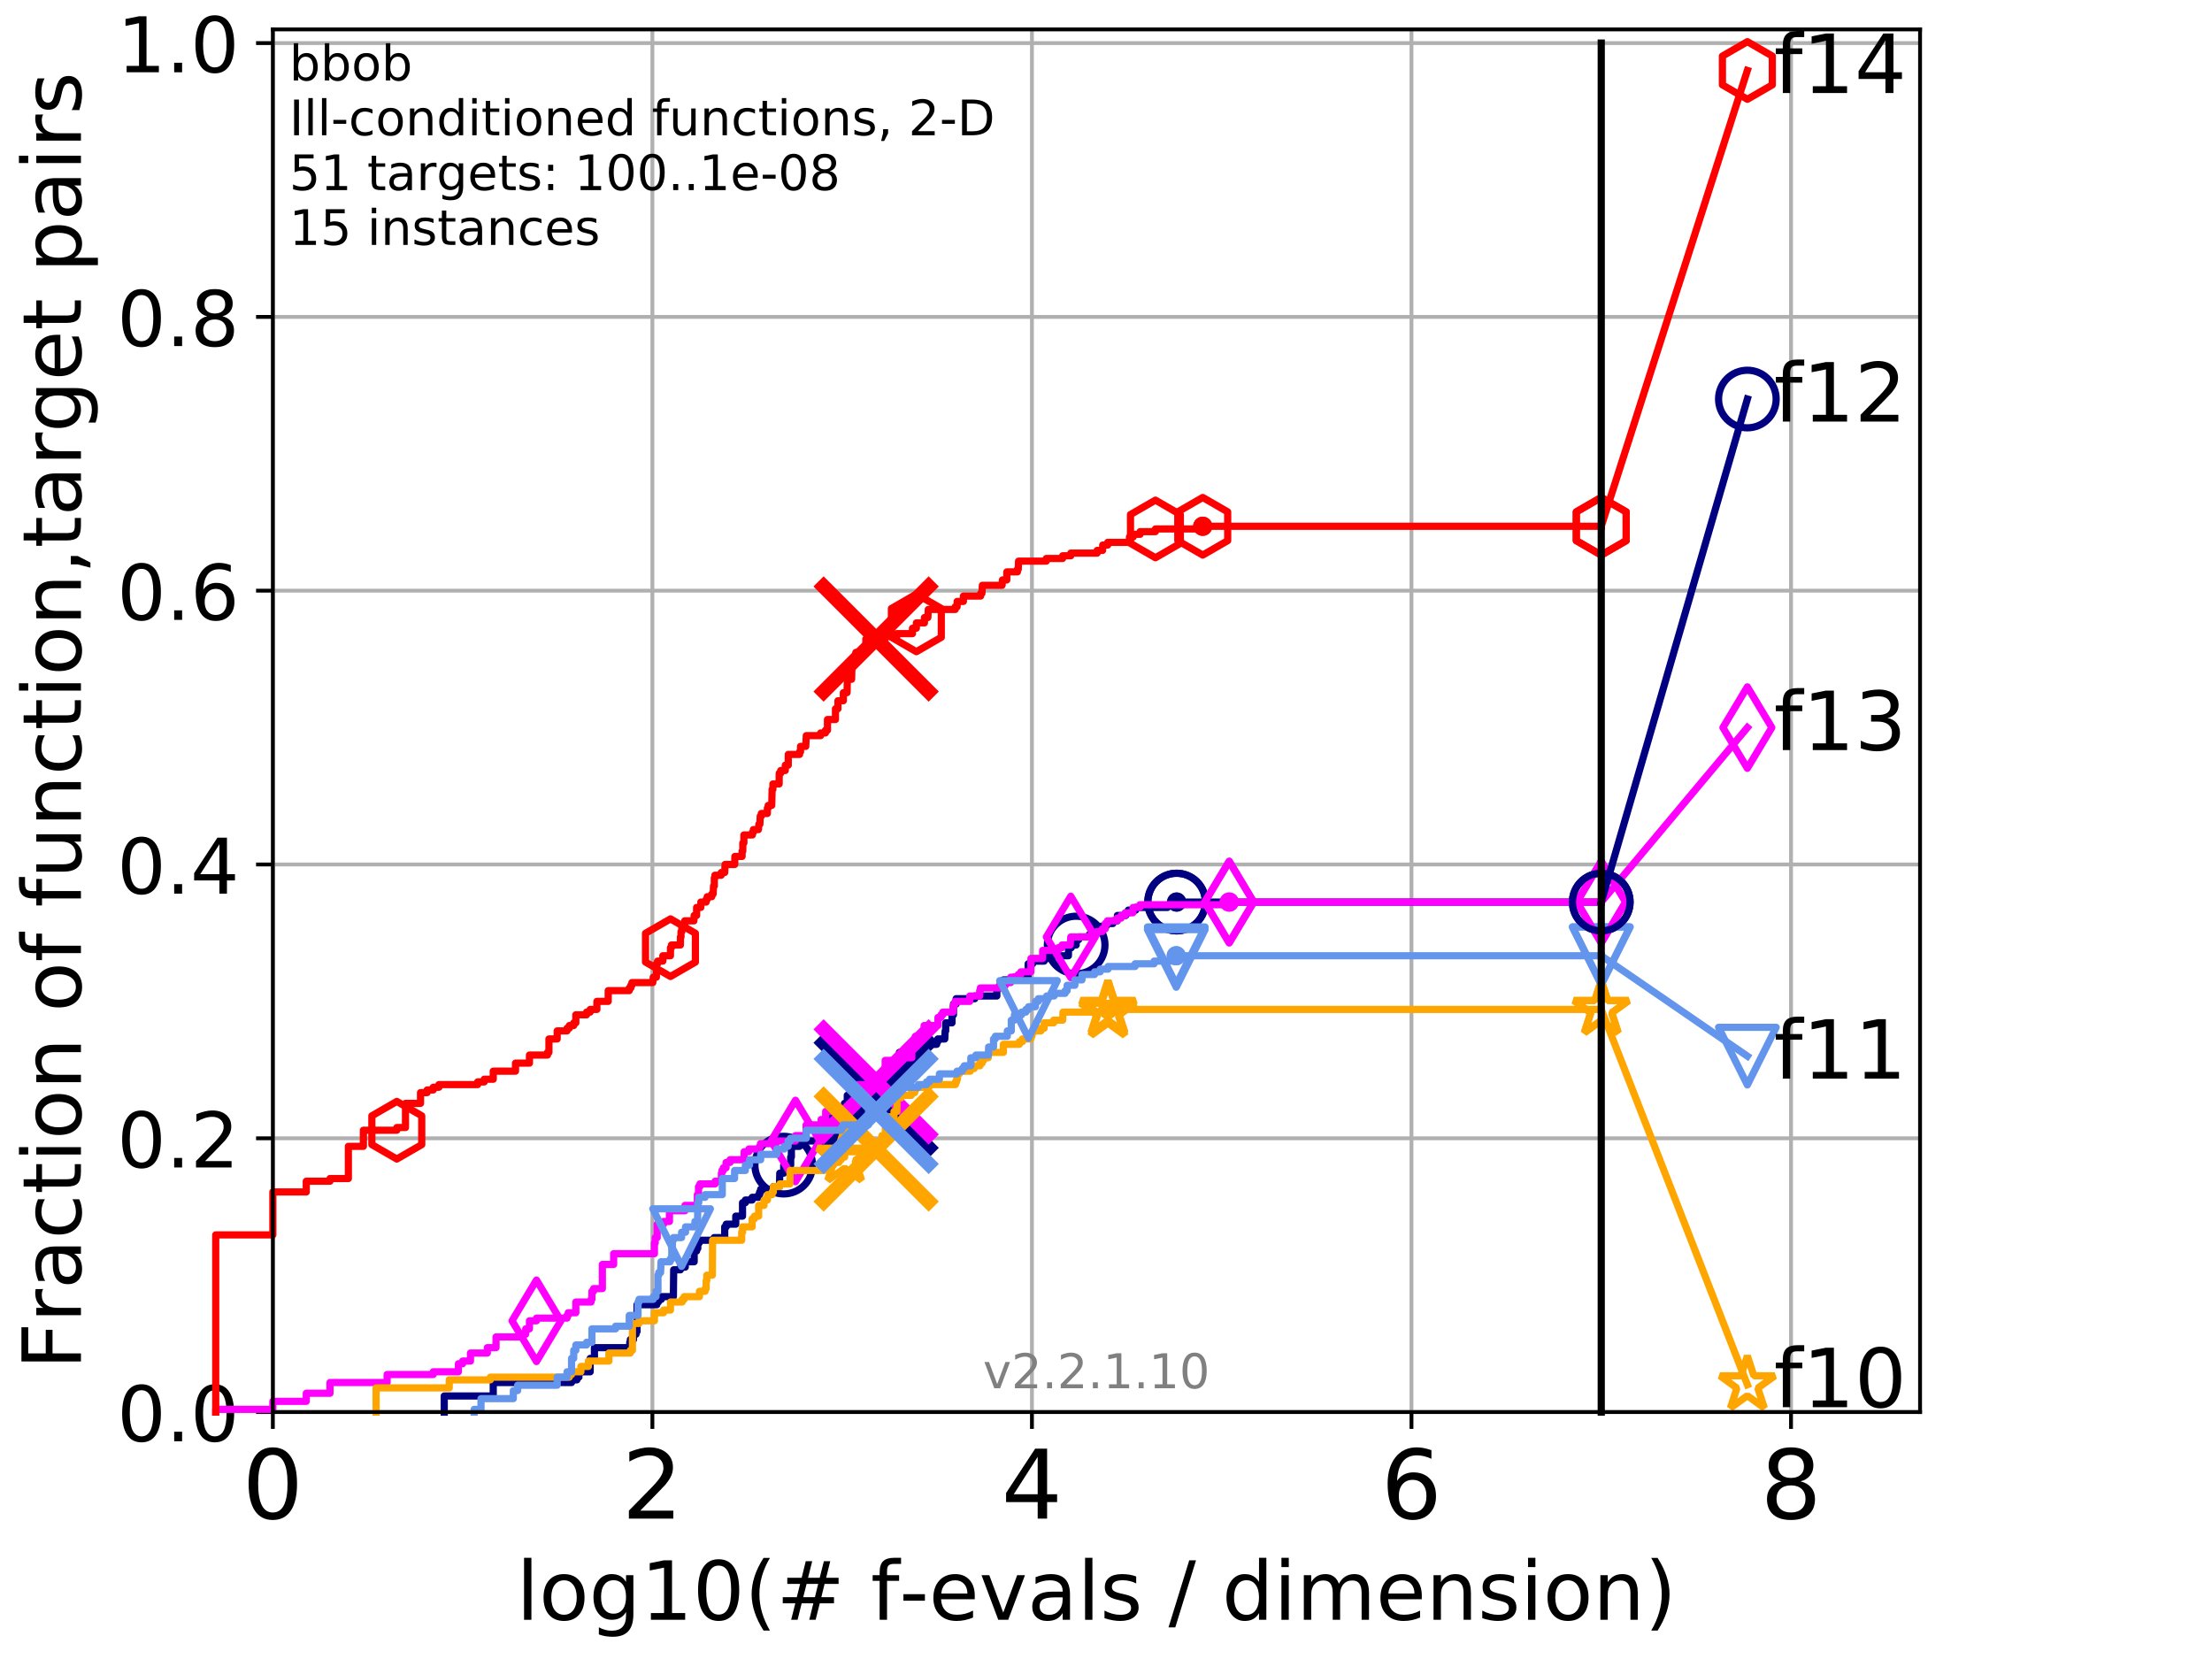 <?xml version="1.0" encoding="utf-8" standalone="no"?>
<!DOCTYPE svg PUBLIC "-//W3C//DTD SVG 1.1//EN"
  "http://www.w3.org/Graphics/SVG/1.1/DTD/svg11.dtd">
<!-- Created with matplotlib (http://matplotlib.org/) -->
<svg height="345.6pt" version="1.1" viewBox="0 0 460.8 345.6" width="460.8pt" xmlns="http://www.w3.org/2000/svg" xmlns:xlink="http://www.w3.org/1999/xlink">
 <defs>
  <style type="text/css">
*{stroke-linecap:butt;stroke-linejoin:round;}
  </style>
 </defs>
 <g id="figure_1">
  <g id="patch_1">
   <path d="M 0 345.6 
L 460.8 345.6 
L 460.8 0 
L 0 0 
z
" style="fill:#ffffff;"/>
  </g>
  <g id="axes_1">
   <g id="patch_2">
    <path d="M 56.84 294.16 
L 399.984 294.16 
L 399.984 6.125 
L 56.84 6.125 
z
" style="fill:#ffffff;"/>
   </g>
   <g id="matplotlib.axis_1">
    <g id="xtick_1">
     <g id="line2d_1">
      <path clip-path="url(#p557f313dfc)" d="M 56.84 294.16 
L 56.84 6.125 
" style="fill:none;stroke:#b0b0b0;stroke-linecap:square;stroke-width:0.8;"/>
     </g>
     <g id="line2d_2">
      <defs>
       <path d="M 0 0 
L 0 3.5 
" id="m5cc0865535" style="stroke:#000000;stroke-width:0.8;"/>
      </defs>
      <g>
       <use style="stroke:#000000;stroke-width:0.8;" x="56.84" xlink:href="#m5cc0865535" y="294.16"/>
      </g>
     </g>
     <g id="text_1">
      <!-- 0 -->
      <defs>
       <path d="M 31.781 66.406 
Q 24.172 66.406 20.328 58.906 
Q 16.5 51.422 16.5 36.375 
Q 16.5 21.391 20.328 13.891 
Q 24.172 6.391 31.781 6.391 
Q 39.453 6.391 43.281 13.891 
Q 47.125 21.391 47.125 36.375 
Q 47.125 51.422 43.281 58.906 
Q 39.453 66.406 31.781 66.406 
z
M 31.781 74.219 
Q 44.047 74.219 50.516 64.516 
Q 56.984 54.828 56.984 36.375 
Q 56.984 17.969 50.516 8.266 
Q 44.047 -1.422 31.781 -1.422 
Q 19.531 -1.422 13.062 8.266 
Q 6.594 17.969 6.594 36.375 
Q 6.594 54.828 13.062 64.516 
Q 19.531 74.219 31.781 74.219 
z
" id="DejaVuSans-30"/>
      </defs>
      <g transform="translate(50.477 316.357)scale(0.2 -0.2)">
       <use xlink:href="#DejaVuSans-30"/>
      </g>
     </g>
    </g>
    <g id="xtick_2">
     <g id="line2d_3">
      <path clip-path="url(#p557f313dfc)" d="M 135.905 294.16 
L 135.905 6.125 
" style="fill:none;stroke:#b0b0b0;stroke-linecap:square;stroke-width:0.8;"/>
     </g>
     <g id="line2d_4">
      <g>
       <use style="stroke:#000000;stroke-width:0.8;" x="135.905" xlink:href="#m5cc0865535" y="294.16"/>
      </g>
     </g>
     <g id="text_2">
      <!-- 2 -->
      <defs>
       <path d="M 19.188 8.297 
L 53.609 8.297 
L 53.609 0 
L 7.328 0 
L 7.328 8.297 
Q 12.938 14.109 22.625 23.891 
Q 32.328 33.688 34.812 36.531 
Q 39.547 41.844 41.422 45.531 
Q 43.312 49.219 43.312 52.781 
Q 43.312 58.594 39.234 62.25 
Q 35.156 65.922 28.609 65.922 
Q 23.969 65.922 18.812 64.312 
Q 13.672 62.703 7.812 59.422 
L 7.812 69.391 
Q 13.766 71.781 18.938 73 
Q 24.125 74.219 28.422 74.219 
Q 39.75 74.219 46.484 68.547 
Q 53.219 62.891 53.219 53.422 
Q 53.219 48.922 51.531 44.891 
Q 49.859 40.875 45.406 35.406 
Q 44.188 33.984 37.641 27.219 
Q 31.109 20.453 19.188 8.297 
z
" id="DejaVuSans-32"/>
      </defs>
      <g transform="translate(129.543 316.357)scale(0.2 -0.2)">
       <use xlink:href="#DejaVuSans-32"/>
      </g>
     </g>
    </g>
    <g id="xtick_3">
     <g id="line2d_5">
      <path clip-path="url(#p557f313dfc)" d="M 214.971 294.16 
L 214.971 6.125 
" style="fill:none;stroke:#b0b0b0;stroke-linecap:square;stroke-width:0.8;"/>
     </g>
     <g id="line2d_6">
      <g>
       <use style="stroke:#000000;stroke-width:0.8;" x="214.971" xlink:href="#m5cc0865535" y="294.16"/>
      </g>
     </g>
     <g id="text_3">
      <!-- 4 -->
      <defs>
       <path d="M 37.797 64.312 
L 12.891 25.391 
L 37.797 25.391 
z
M 35.203 72.906 
L 47.609 72.906 
L 47.609 25.391 
L 58.016 25.391 
L 58.016 17.188 
L 47.609 17.188 
L 47.609 0 
L 37.797 0 
L 37.797 17.188 
L 4.891 17.188 
L 4.891 26.703 
z
" id="DejaVuSans-34"/>
      </defs>
      <g transform="translate(208.608 316.357)scale(0.2 -0.2)">
       <use xlink:href="#DejaVuSans-34"/>
      </g>
     </g>
    </g>
    <g id="xtick_4">
     <g id="line2d_7">
      <path clip-path="url(#p557f313dfc)" d="M 294.036 294.16 
L 294.036 6.125 
" style="fill:none;stroke:#b0b0b0;stroke-linecap:square;stroke-width:0.8;"/>
     </g>
     <g id="line2d_8">
      <g>
       <use style="stroke:#000000;stroke-width:0.8;" x="294.036" xlink:href="#m5cc0865535" y="294.16"/>
      </g>
     </g>
     <g id="text_4">
      <!-- 6 -->
      <defs>
       <path d="M 33.016 40.375 
Q 26.375 40.375 22.484 35.828 
Q 18.609 31.297 18.609 23.391 
Q 18.609 15.531 22.484 10.953 
Q 26.375 6.391 33.016 6.391 
Q 39.656 6.391 43.531 10.953 
Q 47.406 15.531 47.406 23.391 
Q 47.406 31.297 43.531 35.828 
Q 39.656 40.375 33.016 40.375 
z
M 52.594 71.297 
L 52.594 62.312 
Q 48.875 64.062 45.094 64.984 
Q 41.312 65.922 37.594 65.922 
Q 27.828 65.922 22.672 59.328 
Q 17.531 52.734 16.797 39.406 
Q 19.672 43.656 24.016 45.922 
Q 28.375 48.188 33.594 48.188 
Q 44.578 48.188 50.953 41.516 
Q 57.328 34.859 57.328 23.391 
Q 57.328 12.156 50.688 5.359 
Q 44.047 -1.422 33.016 -1.422 
Q 20.359 -1.422 13.672 8.266 
Q 6.984 17.969 6.984 36.375 
Q 6.984 53.656 15.188 63.938 
Q 23.391 74.219 37.203 74.219 
Q 40.922 74.219 44.703 73.484 
Q 48.484 72.75 52.594 71.297 
z
" id="DejaVuSans-36"/>
      </defs>
      <g transform="translate(287.674 316.357)scale(0.2 -0.2)">
       <use xlink:href="#DejaVuSans-36"/>
      </g>
     </g>
    </g>
    <g id="xtick_5">
     <g id="line2d_9">
      <path clip-path="url(#p557f313dfc)" d="M 373.102 294.16 
L 373.102 6.125 
" style="fill:none;stroke:#b0b0b0;stroke-linecap:square;stroke-width:0.8;"/>
     </g>
     <g id="line2d_10">
      <g>
       <use style="stroke:#000000;stroke-width:0.8;" x="373.102" xlink:href="#m5cc0865535" y="294.16"/>
      </g>
     </g>
     <g id="text_5">
      <!-- 8 -->
      <defs>
       <path d="M 31.781 34.625 
Q 24.75 34.625 20.719 30.859 
Q 16.703 27.094 16.703 20.516 
Q 16.703 13.922 20.719 10.156 
Q 24.75 6.391 31.781 6.391 
Q 38.812 6.391 42.859 10.172 
Q 46.922 13.969 46.922 20.516 
Q 46.922 27.094 42.891 30.859 
Q 38.875 34.625 31.781 34.625 
z
M 21.922 38.812 
Q 15.578 40.375 12.031 44.719 
Q 8.5 49.078 8.5 55.328 
Q 8.5 64.062 14.719 69.141 
Q 20.953 74.219 31.781 74.219 
Q 42.672 74.219 48.875 69.141 
Q 55.078 64.062 55.078 55.328 
Q 55.078 49.078 51.531 44.719 
Q 48 40.375 41.703 38.812 
Q 48.828 37.156 52.797 32.312 
Q 56.781 27.484 56.781 20.516 
Q 56.781 9.906 50.312 4.234 
Q 43.844 -1.422 31.781 -1.422 
Q 19.734 -1.422 13.25 4.234 
Q 6.781 9.906 6.781 20.516 
Q 6.781 27.484 10.781 32.312 
Q 14.797 37.156 21.922 38.812 
z
M 18.312 54.391 
Q 18.312 48.734 21.844 45.562 
Q 25.391 42.391 31.781 42.391 
Q 38.141 42.391 41.719 45.562 
Q 45.312 48.734 45.312 54.391 
Q 45.312 60.062 41.719 63.234 
Q 38.141 66.406 31.781 66.406 
Q 25.391 66.406 21.844 63.234 
Q 18.312 60.062 18.312 54.391 
z
" id="DejaVuSans-38"/>
      </defs>
      <g transform="translate(366.739 316.357)scale(0.2 -0.2)">
       <use xlink:href="#DejaVuSans-38"/>
      </g>
     </g>
    </g>
    <g id="text_6">
     <!-- log10(# f-evals / dimension) -->
     <defs>
      <path d="M 9.422 75.984 
L 18.406 75.984 
L 18.406 0 
L 9.422 0 
z
" id="DejaVuSans-6c"/>
      <path d="M 30.609 48.391 
Q 23.391 48.391 19.188 42.75 
Q 14.984 37.109 14.984 27.297 
Q 14.984 17.484 19.156 11.844 
Q 23.344 6.203 30.609 6.203 
Q 37.797 6.203 41.984 11.859 
Q 46.188 17.531 46.188 27.297 
Q 46.188 37.016 41.984 42.703 
Q 37.797 48.391 30.609 48.391 
z
M 30.609 56 
Q 42.328 56 49.016 48.375 
Q 55.719 40.766 55.719 27.297 
Q 55.719 13.875 49.016 6.219 
Q 42.328 -1.422 30.609 -1.422 
Q 18.844 -1.422 12.172 6.219 
Q 5.516 13.875 5.516 27.297 
Q 5.516 40.766 12.172 48.375 
Q 18.844 56 30.609 56 
z
" id="DejaVuSans-6f"/>
      <path d="M 45.406 27.984 
Q 45.406 37.75 41.375 43.109 
Q 37.359 48.484 30.078 48.484 
Q 22.859 48.484 18.828 43.109 
Q 14.797 37.75 14.797 27.984 
Q 14.797 18.266 18.828 12.891 
Q 22.859 7.516 30.078 7.516 
Q 37.359 7.516 41.375 12.891 
Q 45.406 18.266 45.406 27.984 
z
M 54.391 6.781 
Q 54.391 -7.172 48.188 -13.984 
Q 42 -20.797 29.203 -20.797 
Q 24.469 -20.797 20.266 -20.094 
Q 16.062 -19.391 12.109 -17.922 
L 12.109 -9.188 
Q 16.062 -11.328 19.922 -12.344 
Q 23.781 -13.375 27.781 -13.375 
Q 36.625 -13.375 41.016 -8.766 
Q 45.406 -4.156 45.406 5.172 
L 45.406 9.625 
Q 42.625 4.781 38.281 2.391 
Q 33.938 0 27.875 0 
Q 17.828 0 11.672 7.656 
Q 5.516 15.328 5.516 27.984 
Q 5.516 40.672 11.672 48.328 
Q 17.828 56 27.875 56 
Q 33.938 56 38.281 53.609 
Q 42.625 51.219 45.406 46.391 
L 45.406 54.688 
L 54.391 54.688 
z
" id="DejaVuSans-67"/>
      <path d="M 12.406 8.297 
L 28.516 8.297 
L 28.516 63.922 
L 10.984 60.406 
L 10.984 69.391 
L 28.422 72.906 
L 38.281 72.906 
L 38.281 8.297 
L 54.391 8.297 
L 54.391 0 
L 12.406 0 
z
" id="DejaVuSans-31"/>
      <path d="M 31 75.875 
Q 24.469 64.656 21.281 53.656 
Q 18.109 42.672 18.109 31.391 
Q 18.109 20.125 21.312 9.062 
Q 24.516 -2 31 -13.188 
L 23.188 -13.188 
Q 15.875 -1.703 12.234 9.375 
Q 8.594 20.453 8.594 31.391 
Q 8.594 42.281 12.203 53.312 
Q 15.828 64.359 23.188 75.875 
z
" id="DejaVuSans-28"/>
      <path d="M 51.125 44 
L 36.922 44 
L 32.812 27.688 
L 47.125 27.688 
z
M 43.797 71.781 
L 38.719 51.516 
L 52.984 51.516 
L 58.109 71.781 
L 65.922 71.781 
L 60.891 51.516 
L 76.125 51.516 
L 76.125 44 
L 58.984 44 
L 54.984 27.688 
L 70.516 27.688 
L 70.516 20.219 
L 53.078 20.219 
L 48 0 
L 40.188 0 
L 45.219 20.219 
L 30.906 20.219 
L 25.875 0 
L 18.016 0 
L 23.094 20.219 
L 7.719 20.219 
L 7.719 27.688 
L 24.906 27.688 
L 29 44 
L 13.281 44 
L 13.281 51.516 
L 30.906 51.516 
L 35.891 71.781 
z
" id="DejaVuSans-23"/>
      <path id="DejaVuSans-20"/>
      <path d="M 37.109 75.984 
L 37.109 68.5 
L 28.516 68.5 
Q 23.688 68.5 21.797 66.547 
Q 19.922 64.594 19.922 59.516 
L 19.922 54.688 
L 34.719 54.688 
L 34.719 47.703 
L 19.922 47.703 
L 19.922 0 
L 10.891 0 
L 10.891 47.703 
L 2.297 47.703 
L 2.297 54.688 
L 10.891 54.688 
L 10.891 58.5 
Q 10.891 67.625 15.141 71.797 
Q 19.391 75.984 28.609 75.984 
z
" id="DejaVuSans-66"/>
      <path d="M 4.891 31.391 
L 31.203 31.391 
L 31.203 23.391 
L 4.891 23.391 
z
" id="DejaVuSans-2d"/>
      <path d="M 56.203 29.594 
L 56.203 25.203 
L 14.891 25.203 
Q 15.484 15.922 20.484 11.062 
Q 25.484 6.203 34.422 6.203 
Q 39.594 6.203 44.453 7.469 
Q 49.312 8.734 54.109 11.281 
L 54.109 2.781 
Q 49.266 0.734 44.188 -0.344 
Q 39.109 -1.422 33.891 -1.422 
Q 20.797 -1.422 13.156 6.188 
Q 5.516 13.812 5.516 26.812 
Q 5.516 40.234 12.766 48.109 
Q 20.016 56 32.328 56 
Q 43.359 56 49.781 48.891 
Q 56.203 41.797 56.203 29.594 
z
M 47.219 32.234 
Q 47.125 39.594 43.094 43.984 
Q 39.062 48.391 32.422 48.391 
Q 24.906 48.391 20.391 44.141 
Q 15.875 39.891 15.188 32.172 
z
" id="DejaVuSans-65"/>
      <path d="M 2.984 54.688 
L 12.5 54.688 
L 29.594 8.797 
L 46.688 54.688 
L 56.203 54.688 
L 35.688 0 
L 23.484 0 
z
" id="DejaVuSans-76"/>
      <path d="M 34.281 27.484 
Q 23.391 27.484 19.188 25 
Q 14.984 22.516 14.984 16.5 
Q 14.984 11.719 18.141 8.906 
Q 21.297 6.109 26.703 6.109 
Q 34.188 6.109 38.703 11.406 
Q 43.219 16.703 43.219 25.484 
L 43.219 27.484 
z
M 52.203 31.203 
L 52.203 0 
L 43.219 0 
L 43.219 8.297 
Q 40.141 3.328 35.547 0.953 
Q 30.953 -1.422 24.312 -1.422 
Q 15.922 -1.422 10.953 3.297 
Q 6 8.016 6 15.922 
Q 6 25.141 12.172 29.828 
Q 18.359 34.516 30.609 34.516 
L 43.219 34.516 
L 43.219 35.406 
Q 43.219 41.609 39.141 45 
Q 35.062 48.391 27.688 48.391 
Q 23 48.391 18.547 47.266 
Q 14.109 46.141 10.016 43.891 
L 10.016 52.203 
Q 14.938 54.109 19.578 55.047 
Q 24.219 56 28.609 56 
Q 40.484 56 46.344 49.844 
Q 52.203 43.703 52.203 31.203 
z
" id="DejaVuSans-61"/>
      <path d="M 44.281 53.078 
L 44.281 44.578 
Q 40.484 46.531 36.375 47.5 
Q 32.281 48.484 27.875 48.484 
Q 21.188 48.484 17.844 46.438 
Q 14.5 44.391 14.5 40.281 
Q 14.5 37.156 16.891 35.375 
Q 19.281 33.594 26.516 31.984 
L 29.594 31.297 
Q 39.156 29.25 43.188 25.516 
Q 47.219 21.781 47.219 15.094 
Q 47.219 7.469 41.188 3.016 
Q 35.156 -1.422 24.609 -1.422 
Q 20.219 -1.422 15.453 -0.562 
Q 10.688 0.297 5.422 2 
L 5.422 11.281 
Q 10.406 8.688 15.234 7.391 
Q 20.062 6.109 24.812 6.109 
Q 31.156 6.109 34.562 8.281 
Q 37.984 10.453 37.984 14.406 
Q 37.984 18.062 35.516 20.016 
Q 33.062 21.969 24.703 23.781 
L 21.578 24.516 
Q 13.234 26.266 9.516 29.906 
Q 5.812 33.547 5.812 39.891 
Q 5.812 47.609 11.281 51.797 
Q 16.75 56 26.812 56 
Q 31.781 56 36.172 55.266 
Q 40.578 54.547 44.281 53.078 
z
" id="DejaVuSans-73"/>
      <path d="M 25.391 72.906 
L 33.688 72.906 
L 8.297 -9.281 
L 0 -9.281 
z
" id="DejaVuSans-2f"/>
      <path d="M 45.406 46.391 
L 45.406 75.984 
L 54.391 75.984 
L 54.391 0 
L 45.406 0 
L 45.406 8.203 
Q 42.578 3.328 38.25 0.953 
Q 33.938 -1.422 27.875 -1.422 
Q 17.969 -1.422 11.734 6.484 
Q 5.516 14.406 5.516 27.297 
Q 5.516 40.188 11.734 48.094 
Q 17.969 56 27.875 56 
Q 33.938 56 38.25 53.625 
Q 42.578 51.266 45.406 46.391 
z
M 14.797 27.297 
Q 14.797 17.391 18.875 11.75 
Q 22.953 6.109 30.078 6.109 
Q 37.203 6.109 41.297 11.75 
Q 45.406 17.391 45.406 27.297 
Q 45.406 37.203 41.297 42.844 
Q 37.203 48.484 30.078 48.484 
Q 22.953 48.484 18.875 42.844 
Q 14.797 37.203 14.797 27.297 
z
" id="DejaVuSans-64"/>
      <path d="M 9.422 54.688 
L 18.406 54.688 
L 18.406 0 
L 9.422 0 
z
M 9.422 75.984 
L 18.406 75.984 
L 18.406 64.594 
L 9.422 64.594 
z
" id="DejaVuSans-69"/>
      <path d="M 52 44.188 
Q 55.375 50.25 60.062 53.125 
Q 64.75 56 71.094 56 
Q 79.641 56 84.281 50.016 
Q 88.922 44.047 88.922 33.016 
L 88.922 0 
L 79.891 0 
L 79.891 32.719 
Q 79.891 40.578 77.094 44.375 
Q 74.312 48.188 68.609 48.188 
Q 61.625 48.188 57.562 43.547 
Q 53.516 38.922 53.516 30.906 
L 53.516 0 
L 44.484 0 
L 44.484 32.719 
Q 44.484 40.625 41.703 44.406 
Q 38.922 48.188 33.109 48.188 
Q 26.219 48.188 22.156 43.531 
Q 18.109 38.875 18.109 30.906 
L 18.109 0 
L 9.078 0 
L 9.078 54.688 
L 18.109 54.688 
L 18.109 46.188 
Q 21.188 51.219 25.484 53.609 
Q 29.781 56 35.688 56 
Q 41.656 56 45.828 52.969 
Q 50 49.953 52 44.188 
z
" id="DejaVuSans-6d"/>
      <path d="M 54.891 33.016 
L 54.891 0 
L 45.906 0 
L 45.906 32.719 
Q 45.906 40.484 42.875 44.328 
Q 39.844 48.188 33.797 48.188 
Q 26.516 48.188 22.312 43.547 
Q 18.109 38.922 18.109 30.906 
L 18.109 0 
L 9.078 0 
L 9.078 54.688 
L 18.109 54.688 
L 18.109 46.188 
Q 21.344 51.125 25.703 53.562 
Q 30.078 56 35.797 56 
Q 45.219 56 50.047 50.172 
Q 54.891 44.344 54.891 33.016 
z
" id="DejaVuSans-6e"/>
      <path d="M 8.016 75.875 
L 15.828 75.875 
Q 23.141 64.359 26.781 53.312 
Q 30.422 42.281 30.422 31.391 
Q 30.422 20.453 26.781 9.375 
Q 23.141 -1.703 15.828 -13.188 
L 8.016 -13.188 
Q 14.5 -2 17.703 9.062 
Q 20.906 20.125 20.906 31.391 
Q 20.906 42.672 17.703 53.656 
Q 14.5 64.656 8.016 75.875 
z
" id="DejaVuSans-29"/>
     </defs>
     <g transform="translate(107.571 337.434)scale(0.17 -0.17)">
      <use xlink:href="#DejaVuSans-6c"/>
      <use x="27.783" xlink:href="#DejaVuSans-6f"/>
      <use x="88.965" xlink:href="#DejaVuSans-67"/>
      <use x="152.441" xlink:href="#DejaVuSans-31"/>
      <use x="216.064" xlink:href="#DejaVuSans-30"/>
      <use x="279.688" xlink:href="#DejaVuSans-28"/>
      <use x="318.701" xlink:href="#DejaVuSans-23"/>
      <use x="402.49" xlink:href="#DejaVuSans-20"/>
      <use x="434.277" xlink:href="#DejaVuSans-66"/>
      <use x="469.404" xlink:href="#DejaVuSans-2d"/>
      <use x="505.488" xlink:href="#DejaVuSans-65"/>
      <use x="567.012" xlink:href="#DejaVuSans-76"/>
      <use x="626.191" xlink:href="#DejaVuSans-61"/>
      <use x="687.471" xlink:href="#DejaVuSans-6c"/>
      <use x="715.254" xlink:href="#DejaVuSans-73"/>
      <use x="767.354" xlink:href="#DejaVuSans-20"/>
      <use x="799.141" xlink:href="#DejaVuSans-2f"/>
      <use x="832.832" xlink:href="#DejaVuSans-20"/>
      <use x="864.619" xlink:href="#DejaVuSans-64"/>
      <use x="928.096" xlink:href="#DejaVuSans-69"/>
      <use x="955.879" xlink:href="#DejaVuSans-6d"/>
      <use x="1053.291" xlink:href="#DejaVuSans-65"/>
      <use x="1114.814" xlink:href="#DejaVuSans-6e"/>
      <use x="1178.193" xlink:href="#DejaVuSans-73"/>
      <use x="1230.293" xlink:href="#DejaVuSans-69"/>
      <use x="1258.076" xlink:href="#DejaVuSans-6f"/>
      <use x="1319.258" xlink:href="#DejaVuSans-6e"/>
      <use x="1382.637" xlink:href="#DejaVuSans-29"/>
     </g>
    </g>
   </g>
   <g id="matplotlib.axis_2">
    <g id="ytick_1">
     <g id="line2d_11">
      <path clip-path="url(#p557f313dfc)" d="M 56.84 294.16 
L 399.984 294.16 
" style="fill:none;stroke:#b0b0b0;stroke-linecap:square;stroke-width:0.8;"/>
     </g>
     <g id="line2d_12">
      <defs>
       <path d="M 0 0 
L -3.5 0 
" id="md7e1c7f925" style="stroke:#000000;stroke-width:0.8;"/>
      </defs>
      <g>
       <use style="stroke:#000000;stroke-width:0.8;" x="56.84" xlink:href="#md7e1c7f925" y="294.16"/>
      </g>
     </g>
     <g id="text_7">
      <!-- 0.0 -->
      <defs>
       <path d="M 10.688 12.406 
L 21 12.406 
L 21 0 
L 10.688 0 
z
" id="DejaVuSans-2e"/>
      </defs>
      <g transform="translate(24.395 300.239)scale(0.16 -0.16)">
       <use xlink:href="#DejaVuSans-30"/>
       <use x="63.623" xlink:href="#DejaVuSans-2e"/>
       <use x="95.41" xlink:href="#DejaVuSans-30"/>
      </g>
     </g>
    </g>
    <g id="ytick_2">
     <g id="line2d_13">
      <path clip-path="url(#p557f313dfc)" d="M 56.84 237.123 
L 399.984 237.123 
" style="fill:none;stroke:#b0b0b0;stroke-linecap:square;stroke-width:0.8;"/>
     </g>
     <g id="line2d_14">
      <g>
       <use style="stroke:#000000;stroke-width:0.8;" x="56.84" xlink:href="#md7e1c7f925" y="237.123"/>
      </g>
     </g>
     <g id="text_8">
      <!-- 0.2 -->
      <g transform="translate(24.395 243.202)scale(0.16 -0.16)">
       <use xlink:href="#DejaVuSans-30"/>
       <use x="63.623" xlink:href="#DejaVuSans-2e"/>
       <use x="95.41" xlink:href="#DejaVuSans-32"/>
      </g>
     </g>
    </g>
    <g id="ytick_3">
     <g id="line2d_15">
      <path clip-path="url(#p557f313dfc)" d="M 56.84 180.087 
L 399.984 180.087 
" style="fill:none;stroke:#b0b0b0;stroke-linecap:square;stroke-width:0.8;"/>
     </g>
     <g id="line2d_16">
      <g>
       <use style="stroke:#000000;stroke-width:0.8;" x="56.84" xlink:href="#md7e1c7f925" y="180.087"/>
      </g>
     </g>
     <g id="text_9">
      <!-- 0.4 -->
      <g transform="translate(24.395 186.166)scale(0.16 -0.16)">
       <use xlink:href="#DejaVuSans-30"/>
       <use x="63.623" xlink:href="#DejaVuSans-2e"/>
       <use x="95.41" xlink:href="#DejaVuSans-34"/>
      </g>
     </g>
    </g>
    <g id="ytick_4">
     <g id="line2d_17">
      <path clip-path="url(#p557f313dfc)" d="M 56.84 123.05 
L 399.984 123.05 
" style="fill:none;stroke:#b0b0b0;stroke-linecap:square;stroke-width:0.8;"/>
     </g>
     <g id="line2d_18">
      <g>
       <use style="stroke:#000000;stroke-width:0.8;" x="56.84" xlink:href="#md7e1c7f925" y="123.05"/>
      </g>
     </g>
     <g id="text_10">
      <!-- 0.6 -->
      <g transform="translate(24.395 129.129)scale(0.16 -0.16)">
       <use xlink:href="#DejaVuSans-30"/>
       <use x="63.623" xlink:href="#DejaVuSans-2e"/>
       <use x="95.41" xlink:href="#DejaVuSans-36"/>
      </g>
     </g>
    </g>
    <g id="ytick_5">
     <g id="line2d_19">
      <path clip-path="url(#p557f313dfc)" d="M 56.84 66.014 
L 399.984 66.014 
" style="fill:none;stroke:#b0b0b0;stroke-linecap:square;stroke-width:0.8;"/>
     </g>
     <g id="line2d_20">
      <g>
       <use style="stroke:#000000;stroke-width:0.8;" x="56.84" xlink:href="#md7e1c7f925" y="66.014"/>
      </g>
     </g>
     <g id="text_11">
      <!-- 0.8 -->
      <g transform="translate(24.395 72.092)scale(0.16 -0.16)">
       <use xlink:href="#DejaVuSans-30"/>
       <use x="63.623" xlink:href="#DejaVuSans-2e"/>
       <use x="95.41" xlink:href="#DejaVuSans-38"/>
      </g>
     </g>
    </g>
    <g id="ytick_6">
     <g id="line2d_21">
      <path clip-path="url(#p557f313dfc)" d="M 56.84 8.977 
L 399.984 8.977 
" style="fill:none;stroke:#b0b0b0;stroke-linecap:square;stroke-width:0.8;"/>
     </g>
     <g id="line2d_22">
      <g>
       <use style="stroke:#000000;stroke-width:0.8;" x="56.84" xlink:href="#md7e1c7f925" y="8.977"/>
      </g>
     </g>
     <g id="text_12">
      <!-- 1.0 -->
      <g transform="translate(24.395 15.056)scale(0.16 -0.16)">
       <use xlink:href="#DejaVuSans-31"/>
       <use x="63.623" xlink:href="#DejaVuSans-2e"/>
       <use x="95.41" xlink:href="#DejaVuSans-30"/>
      </g>
     </g>
    </g>
    <g id="text_13">
     <!-- Fraction of function,target pairs -->
     <defs>
      <path d="M 9.812 72.906 
L 51.703 72.906 
L 51.703 64.594 
L 19.672 64.594 
L 19.672 43.109 
L 48.578 43.109 
L 48.578 34.812 
L 19.672 34.812 
L 19.672 0 
L 9.812 0 
z
" id="DejaVuSans-46"/>
      <path d="M 41.109 46.297 
Q 39.594 47.172 37.812 47.578 
Q 36.031 48 33.891 48 
Q 26.266 48 22.188 43.047 
Q 18.109 38.094 18.109 28.812 
L 18.109 0 
L 9.078 0 
L 9.078 54.688 
L 18.109 54.688 
L 18.109 46.188 
Q 20.953 51.172 25.484 53.578 
Q 30.031 56 36.531 56 
Q 37.453 56 38.578 55.875 
Q 39.703 55.766 41.062 55.516 
z
" id="DejaVuSans-72"/>
      <path d="M 48.781 52.594 
L 48.781 44.188 
Q 44.969 46.297 41.141 47.344 
Q 37.312 48.391 33.406 48.391 
Q 24.656 48.391 19.812 42.844 
Q 14.984 37.312 14.984 27.297 
Q 14.984 17.281 19.812 11.734 
Q 24.656 6.203 33.406 6.203 
Q 37.312 6.203 41.141 7.25 
Q 44.969 8.297 48.781 10.406 
L 48.781 2.094 
Q 45.016 0.344 40.984 -0.531 
Q 36.969 -1.422 32.422 -1.422 
Q 20.062 -1.422 12.781 6.344 
Q 5.516 14.109 5.516 27.297 
Q 5.516 40.672 12.859 48.328 
Q 20.219 56 33.016 56 
Q 37.156 56 41.109 55.141 
Q 45.062 54.297 48.781 52.594 
z
" id="DejaVuSans-63"/>
      <path d="M 18.312 70.219 
L 18.312 54.688 
L 36.812 54.688 
L 36.812 47.703 
L 18.312 47.703 
L 18.312 18.016 
Q 18.312 11.328 20.141 9.422 
Q 21.969 7.516 27.594 7.516 
L 36.812 7.516 
L 36.812 0 
L 27.594 0 
Q 17.188 0 13.234 3.875 
Q 9.281 7.766 9.281 18.016 
L 9.281 47.703 
L 2.688 47.703 
L 2.688 54.688 
L 9.281 54.688 
L 9.281 70.219 
z
" id="DejaVuSans-74"/>
      <path d="M 8.5 21.578 
L 8.5 54.688 
L 17.484 54.688 
L 17.484 21.922 
Q 17.484 14.156 20.5 10.266 
Q 23.531 6.391 29.594 6.391 
Q 36.859 6.391 41.078 11.031 
Q 45.312 15.672 45.312 23.688 
L 45.312 54.688 
L 54.297 54.688 
L 54.297 0 
L 45.312 0 
L 45.312 8.406 
Q 42.047 3.422 37.719 1 
Q 33.406 -1.422 27.688 -1.422 
Q 18.266 -1.422 13.375 4.438 
Q 8.5 10.297 8.5 21.578 
z
M 31.109 56 
z
" id="DejaVuSans-75"/>
      <path d="M 11.719 12.406 
L 22.016 12.406 
L 22.016 4 
L 14.016 -11.625 
L 7.719 -11.625 
L 11.719 4 
z
" id="DejaVuSans-2c"/>
      <path d="M 18.109 8.203 
L 18.109 -20.797 
L 9.078 -20.797 
L 9.078 54.688 
L 18.109 54.688 
L 18.109 46.391 
Q 20.953 51.266 25.266 53.625 
Q 29.594 56 35.594 56 
Q 45.562 56 51.781 48.094 
Q 58.016 40.188 58.016 27.297 
Q 58.016 14.406 51.781 6.484 
Q 45.562 -1.422 35.594 -1.422 
Q 29.594 -1.422 25.266 0.953 
Q 20.953 3.328 18.109 8.203 
z
M 48.688 27.297 
Q 48.688 37.203 44.609 42.844 
Q 40.531 48.484 33.406 48.484 
Q 26.266 48.484 22.188 42.844 
Q 18.109 37.203 18.109 27.297 
Q 18.109 17.391 22.188 11.75 
Q 26.266 6.109 33.406 6.109 
Q 40.531 6.109 44.609 11.75 
Q 48.688 17.391 48.688 27.297 
z
" id="DejaVuSans-70"/>
     </defs>
     <g transform="translate(16.86 285.282)rotate(-90)scale(0.17 -0.17)">
      <use xlink:href="#DejaVuSans-46"/>
      <use x="57.41" xlink:href="#DejaVuSans-72"/>
      <use x="98.523" xlink:href="#DejaVuSans-61"/>
      <use x="159.803" xlink:href="#DejaVuSans-63"/>
      <use x="214.783" xlink:href="#DejaVuSans-74"/>
      <use x="253.992" xlink:href="#DejaVuSans-69"/>
      <use x="281.775" xlink:href="#DejaVuSans-6f"/>
      <use x="342.957" xlink:href="#DejaVuSans-6e"/>
      <use x="406.336" xlink:href="#DejaVuSans-20"/>
      <use x="438.123" xlink:href="#DejaVuSans-6f"/>
      <use x="499.305" xlink:href="#DejaVuSans-66"/>
      <use x="534.51" xlink:href="#DejaVuSans-20"/>
      <use x="566.297" xlink:href="#DejaVuSans-66"/>
      <use x="601.502" xlink:href="#DejaVuSans-75"/>
      <use x="664.881" xlink:href="#DejaVuSans-6e"/>
      <use x="728.26" xlink:href="#DejaVuSans-63"/>
      <use x="783.24" xlink:href="#DejaVuSans-74"/>
      <use x="822.449" xlink:href="#DejaVuSans-69"/>
      <use x="850.232" xlink:href="#DejaVuSans-6f"/>
      <use x="911.414" xlink:href="#DejaVuSans-6e"/>
      <use x="974.793" xlink:href="#DejaVuSans-2c"/>
      <use x="1006.58" xlink:href="#DejaVuSans-74"/>
      <use x="1045.789" xlink:href="#DejaVuSans-61"/>
      <use x="1107.068" xlink:href="#DejaVuSans-72"/>
      <use x="1148.166" xlink:href="#DejaVuSans-67"/>
      <use x="1211.643" xlink:href="#DejaVuSans-65"/>
      <use x="1273.166" xlink:href="#DejaVuSans-74"/>
      <use x="1312.375" xlink:href="#DejaVuSans-20"/>
      <use x="1344.162" xlink:href="#DejaVuSans-70"/>
      <use x="1407.639" xlink:href="#DejaVuSans-61"/>
      <use x="1468.918" xlink:href="#DejaVuSans-69"/>
      <use x="1496.701" xlink:href="#DejaVuSans-72"/>
      <use x="1537.814" xlink:href="#DejaVuSans-73"/>
     </g>
    </g>
   </g>
   <g id="line2d_23">
    <defs>
     <path d="M 0 1.5 
C 0.398 1.5 0.779 1.342 1.061 1.061 
C 1.342 0.779 1.5 0.398 1.5 0 
C 1.5 -0.398 1.342 -0.779 1.061 -1.061 
C 0.779 -1.342 0.398 -1.5 0 -1.5 
C -0.398 -1.5 -0.779 -1.342 -1.061 -1.061 
C -1.342 -0.779 -1.5 -0.398 -1.5 0 
C -1.5 0.398 -1.342 0.779 -1.061 1.061 
C -0.779 1.342 -0.398 1.5 0 1.5 
z
" id="mf3264a6335" style="stroke:#000080;"/>
    </defs>
    <g>
     <use style="fill:#000080;stroke:#000080;" x="245.113" xlink:href="#mf3264a6335" y="187.915"/>
     <use style="fill:#000080;stroke:#000080;" x="245.113" xlink:href="#mf3264a6335" y="187.915"/>
    </g>
   </g>
   <g id="line2d_24">
    <path d="M 92.542 294.16 
L 92.542 290.805 
L 102.752 290.805 
L 102.752 288.009 
L 119.066 288.009 
L 119.066 287.45 
L 120.174 287.45 
L 120.174 286.891 
L 120.598 286.891 
L 120.598 285.772 
L 122.943 285.772 
L 122.943 282.976 
L 123.832 282.976 
L 123.832 280.74 
L 131.194 280.74 
L 131.194 279.621 
L 131.306 279.621 
L 131.306 279.062 
L 131.967 279.062 
L 131.967 277.944 
L 132.498 277.944 
L 132.498 277.385 
L 132.706 277.385 
L 132.706 271.793 
L 136.825 271.793 
L 136.825 271.234 
L 137.147 271.234 
L 137.147 270.674 
L 137.774 270.674 
L 137.774 270.115 
L 140.277 270.115 
L 140.344 264.523 
L 141.743 264.523 
L 141.743 263.964 
L 142.752 263.964 
L 142.752 262.846 
L 144.607 262.846 
L 144.607 260.609 
L 145.116 260.609 
L 145.116 260.05 
L 145.366 260.05 
L 145.366 258.932 
L 145.66 258.932 
L 145.66 258.372 
L 148.766 258.372 
L 148.766 257.813 
L 150.972 257.813 
L 150.972 255.576 
L 151.29 255.576 
L 151.29 255.017 
L 153.273 255.017 
L 153.273 253.34 
L 154.681 253.34 
L 154.681 250.544 
L 155.275 250.544 
L 155.275 249.985 
L 156.687 249.985 
L 156.687 249.425 
L 158.04 249.425 
L 158.04 248.866 
L 158.252 248.866 
L 158.252 248.307 
L 158.461 248.307 
L 158.461 247.748 
L 161.127 247.748 
L 161.127 247.189 
L 162.384 247.189 
L 162.439 244.393 
L 163.261 244.393 
L 163.261 242.715 
L 164.715 242.715 
L 164.715 241.038 
L 164.859 241.038 
L 164.859 238.801 
L 166.553 238.801 
L 166.553 237.683 
L 170.984 237.683 
L 170.984 236.564 
L 171.434 236.564 
L 171.434 235.446 
L 171.714 235.446 
L 171.714 234.887 
L 172.27 234.887 
L 172.27 234.327 
L 172.434 234.327 
L 172.434 232.091 
L 174.485 232.091 
L 174.485 231.532 
L 174.871 231.532 
L 174.871 230.972 
L 175.921 230.972 
L 175.921 229.854 
L 176.503 229.854 
L 176.503 228.176 
L 183.432 228.176 
L 183.432 227.617 
L 183.921 227.617 
L 183.921 226.499 
L 184.304 226.499 
L 184.355 224.262 
L 185.386 224.262 
L 185.386 223.703 
L 186.295 223.703 
L 186.295 221.466 
L 186.589 221.466 
L 186.589 220.907 
L 187.157 220.907 
L 187.157 220.348 
L 187.356 220.348 
L 187.356 219.23 
L 189.6 219.23 
L 189.6 218.67 
L 189.753 218.67 
L 189.753 218.111 
L 191.671 218.111 
L 191.671 217.552 
L 195.132 217.552 
L 195.132 216.993 
L 195.36 216.993 
L 195.36 216.434 
L 196.814 216.434 
L 196.893 214.756 
L 197.005 214.756 
L 197.005 213.079 
L 198.32 213.079 
L 198.322 211.401 
L 198.625 211.401 
L 198.625 209.164 
L 199.185 209.164 
L 199.185 208.046 
L 203.067 208.046 
L 203.067 207.487 
L 207.659 207.487 
L 207.659 205.809 
L 208.379 205.809 
L 208.38 204.691 
L 209.014 204.691 
L 209.014 204.132 
L 211.23 204.132 
L 211.23 203.572 
L 214.143 203.572 
L 214.184 200.777 
L 215.122 200.777 
L 215.122 200.217 
L 217.517 200.217 
L 217.517 199.658 
L 218.869 199.658 
L 218.869 199.099 
L 222.571 199.099 
L 222.597 197.421 
L 223.178 197.421 
L 223.178 196.862 
L 224.184 196.862 
L 224.184 195.744 
L 224.714 195.744 
L 224.714 195.185 
L 226.976 195.185 
L 226.976 194.626 
L 228.218 194.626 
L 228.218 193.507 
L 229.377 193.507 
L 229.377 192.948 
L 230.446 192.948 
L 230.446 192.389 
L 231.831 192.389 
L 231.831 191.83 
L 232.738 191.83 
L 232.776 190.711 
L 234.522 190.711 
L 234.522 190.152 
L 235.049 190.152 
L 235.049 189.593 
L 236.588 189.593 
L 236.588 189.034 
L 243.221 189.034 
L 243.221 188.475 
L 245.113 188.475 
L 245.113 187.915 
L 333.569 187.915 
L 333.569 187.915 
" style="fill:none;stroke:#000080;stroke-linecap:square;stroke-width:1.5;"/>
   </g>
   <g id="line2d_25">
    <defs>
     <path d="M 0 6 
C 1.591 6 3.117 5.368 4.243 4.243 
C 5.368 3.117 6 1.591 6 0 
C 6 -1.591 5.368 -3.117 4.243 -4.243 
C 3.117 -5.368 1.591 -6 0 -6 
C -1.591 -6 -3.117 -5.368 -4.243 -4.243 
C -5.368 -3.117 -6 -1.591 -6 0 
C -6 1.591 -5.368 3.117 -4.243 4.243 
C -3.117 5.368 -1.591 6 0 6 
z
" id="m29cc4ca9d1" style="stroke:#000080;stroke-width:1.5;"/>
    </defs>
    <g>
     <use style="fill-opacity:0;stroke:#000080;stroke-width:1.5;" x="163.261" xlink:href="#m29cc4ca9d1" y="242.715"/>
     <use style="fill-opacity:0;stroke:#000080;stroke-width:1.5;" x="224.184" xlink:href="#m29cc4ca9d1" y="196.862"/>
     <use style="fill-opacity:0;stroke:#000080;stroke-width:1.5;" x="245.113" xlink:href="#m29cc4ca9d1" y="187.915"/>
     <use style="fill-opacity:0;stroke:#000080;stroke-width:1.5;" x="245.113" xlink:href="#m29cc4ca9d1" y="187.915"/>
     <use style="fill-opacity:0;stroke:#000080;stroke-width:1.5;" x="333.569" xlink:href="#m29cc4ca9d1" y="187.915"/>
    </g>
   </g>
   <g id="line2d_26">
    <path style="fill:none;stroke:#000080;stroke-linecap:square;stroke-width:1.5;"/>
    <g/>
   </g>
   <g id="line2d_27">
    <path clip-path="url(#p557f313dfc)" d="M 182.514 228.176 
" style="fill:none;stroke:#000080;stroke-linecap:square;stroke-width:1.5;"/>
    <defs>
     <path d="M -12 12 
L 12 -12 
M -12 -12 
L 12 12 
" id="m08f0fce5e7" style="stroke:#000080;stroke-width:3;"/>
    </defs>
    <g clip-path="url(#p557f313dfc)">
     <use style="fill:#000080;stroke:#000080;stroke-width:3;" x="182.514" xlink:href="#m08f0fce5e7" y="228.176"/>
    </g>
   </g>
   <g id="line2d_28">
    <defs>
     <path d="M 0 1.5 
C 0.398 1.5 0.779 1.342 1.061 1.061 
C 1.342 0.779 1.5 0.398 1.5 0 
C 1.5 -0.398 1.342 -0.779 1.061 -1.061 
C 0.779 -1.342 0.398 -1.5 0 -1.5 
C -0.398 -1.5 -0.779 -1.342 -1.061 -1.061 
C -1.342 -0.779 -1.5 -0.398 -1.5 0 
C -1.5 0.398 -1.342 0.779 -1.061 1.061 
C -0.779 1.342 -0.398 1.5 0 1.5 
z
" id="m3bb9a326f1" style="stroke:#ff00ff;"/>
    </defs>
    <g>
     <use style="fill:#ff00ff;stroke:#ff00ff;" x="256.068" xlink:href="#m3bb9a326f1" y="187.915"/>
     <use style="fill:#ff00ff;stroke:#ff00ff;" x="256.068" xlink:href="#m3bb9a326f1" y="187.915"/>
    </g>
   </g>
   <g id="line2d_29">
    <path d="M 44.939 294.16 
L 44.939 293.601 
L 56.84 293.601 
L 56.84 291.923 
L 63.801 291.923 
L 63.801 290.246 
L 68.741 290.246 
L 68.741 288.009 
L 80.641 288.009 
L 80.641 286.331 
L 90.249 286.331 
L 90.249 285.772 
L 95.492 285.772 
L 95.492 284.095 
L 96.373 284.095 
L 96.373 283.536 
L 98.009 283.536 
L 98.009 281.858 
L 101.525 281.858 
L 101.525 280.74 
L 103.334 280.74 
L 103.334 278.503 
L 108.273 278.503 
L 108.273 277.944 
L 109.515 277.944 
L 109.515 276.825 
L 110.295 276.825 
L 110.295 275.148 
L 111.758 275.148 
L 111.758 274.589 
L 118.125 274.589 
L 118.125 274.029 
L 118.365 274.029 
L 118.365 273.47 
L 119.958 273.47 
L 119.958 271.234 
L 123.124 271.234 
L 123.124 270.674 
L 123.304 270.674 
L 123.304 268.997 
L 123.658 268.997 
L 123.658 268.438 
L 125.484 268.438 
L 125.484 263.405 
L 127.836 263.405 
L 127.836 261.168 
L 136.329 261.168 
L 136.329 258.932 
L 136.496 258.932 
L 136.496 257.813 
L 136.906 257.813 
L 136.906 255.017 
L 138.23 255.017 
L 138.23 254.458 
L 139.46 254.458 
L 139.46 252.221 
L 142.694 252.221 
L 142.694 251.103 
L 145.266 251.103 
L 145.266 248.866 
L 145.513 248.866 
L 145.513 247.189 
L 145.805 247.189 
L 145.805 246.63 
L 148.968 246.63 
L 148.968 246.07 
L 150.28 246.07 
L 150.28 244.393 
L 150.391 244.393 
L 150.391 243.834 
L 150.684 243.834 
L 150.684 243.274 
L 151.255 243.274 
L 151.255 242.156 
L 152.078 242.156 
L 152.078 241.597 
L 154.995 241.597 
L 155.023 239.919 
L 156.009 239.919 
L 156.009 239.36 
L 158.228 239.36 
L 158.228 238.801 
L 158.414 238.801 
L 158.414 238.242 
L 161.652 238.242 
L 161.652 237.683 
L 165.712 237.683 
L 165.712 236.564 
L 167.91 236.564 
L 167.936 234.327 
L 171.051 234.327 
L 171.051 233.209 
L 172 233.209 
L 172 231.532 
L 174.137 231.532 
L 174.137 230.972 
L 177.392 230.972 
L 177.392 230.413 
L 177.972 230.413 
L 177.972 229.854 
L 178.461 229.854 
L 178.461 227.058 
L 178.697 227.058 
L 178.697 225.94 
L 181.042 225.94 
L 181.042 225.381 
L 183.641 225.381 
L 183.684 224.262 
L 183.858 224.262 
L 183.858 223.703 
L 184.396 223.703 
L 184.396 220.907 
L 187.991 220.907 
L 187.991 220.348 
L 189.95 220.348 
L 189.95 218.111 
L 190.246 218.111 
L 190.246 216.993 
L 190.686 216.993 
L 190.686 215.874 
L 192.507 215.874 
L 192.507 213.638 
L 195.381 213.638 
L 195.397 211.96 
L 196.032 211.96 
L 196.032 211.401 
L 196.403 211.401 
L 196.403 210.842 
L 198.532 210.842 
L 198.532 209.723 
L 198.712 209.723 
L 198.712 209.164 
L 198.982 209.164 
L 198.982 208.605 
L 202.026 208.605 
L 202.026 207.487 
L 204.085 207.487 
L 204.085 206.368 
L 204.227 206.368 
L 204.227 205.809 
L 208.386 205.809 
L 208.386 205.25 
L 209.447 205.25 
L 209.447 204.691 
L 210.539 204.691 
L 210.539 203.572 
L 212.121 203.572 
L 212.121 203.013 
L 212.664 203.013 
L 212.664 202.454 
L 214.761 202.454 
L 214.761 199.658 
L 217.203 199.658 
L 217.203 197.981 
L 220.457 197.981 
L 220.457 197.421 
L 221.242 197.421 
L 221.242 196.862 
L 222.953 196.862 
L 223.062 195.185 
L 227.252 195.185 
L 227.252 194.626 
L 228.475 194.626 
L 228.475 194.066 
L 229.617 194.066 
L 229.617 193.507 
L 230.24 193.507 
L 230.24 192.389 
L 230.688 192.389 
L 230.688 191.83 
L 232.71 191.83 
L 232.71 191.27 
L 233.549 191.27 
L 233.549 190.711 
L 234.406 190.711 
L 234.406 190.152 
L 236.001 190.152 
L 236.052 189.034 
L 237.461 189.034 
L 237.461 188.475 
L 256.068 188.475 
L 256.068 187.915 
L 333.569 187.915 
L 333.569 187.915 
" style="fill:none;stroke:#ff00ff;stroke-linecap:square;stroke-width:1.5;"/>
   </g>
   <g id="line2d_30">
    <defs>
     <path d="M -0 8.485 
L 5.091 0 
L 0 -8.485 
L -5.091 -0 
z
" id="m1308b6f338" style="stroke:#ff00ff;stroke-linejoin:miter;stroke-width:1.5;"/>
    </defs>
    <g>
     <use style="fill-opacity:0;stroke:#ff00ff;stroke-linejoin:miter;stroke-width:1.5;" x="111.758" xlink:href="#m1308b6f338" y="275.148"/>
     <use style="fill-opacity:0;stroke:#ff00ff;stroke-linejoin:miter;stroke-width:1.5;" x="165.712" xlink:href="#m1308b6f338" y="237.683"/>
     <use style="fill-opacity:0;stroke:#ff00ff;stroke-linejoin:miter;stroke-width:1.5;" x="223.062" xlink:href="#m1308b6f338" y="195.185"/>
     <use style="fill-opacity:0;stroke:#ff00ff;stroke-linejoin:miter;stroke-width:1.5;" x="256.068" xlink:href="#m1308b6f338" y="187.915"/>
     <use style="fill-opacity:0;stroke:#ff00ff;stroke-linejoin:miter;stroke-width:1.5;" x="256.068" xlink:href="#m1308b6f338" y="187.915"/>
     <use style="fill-opacity:0;stroke:#ff00ff;stroke-linejoin:miter;stroke-width:1.5;" x="333.569" xlink:href="#m1308b6f338" y="187.915"/>
    </g>
   </g>
   <g id="line2d_31">
    <path style="fill:none;stroke:#ff00ff;stroke-linecap:square;stroke-width:1.5;"/>
    <g/>
   </g>
   <g id="line2d_32">
    <path clip-path="url(#p557f313dfc)" d="M 182.514 225.381 
" style="fill:none;stroke:#ff00ff;stroke-linecap:square;stroke-width:1.5;"/>
    <defs>
     <path d="M -12 12 
L 12 -12 
M -12 -12 
L 12 12 
" id="m72f0f0fcd6" style="stroke:#ff00ff;stroke-width:3;"/>
    </defs>
    <g clip-path="url(#p557f313dfc)">
     <use style="fill:#ff00ff;stroke:#ff00ff;stroke-width:3;" x="182.514" xlink:href="#m72f0f0fcd6" y="225.381"/>
    </g>
   </g>
   <g id="line2d_33">
    <defs>
     <path d="M 0 1.5 
C 0.398 1.5 0.779 1.342 1.061 1.061 
C 1.342 0.779 1.5 0.398 1.5 0 
C 1.5 -0.398 1.342 -0.779 1.061 -1.061 
C 0.779 -1.342 0.398 -1.5 0 -1.5 
C -0.398 -1.5 -0.779 -1.342 -1.061 -1.061 
C -1.342 -0.779 -1.5 -0.398 -1.5 0 
C -1.5 0.398 -1.342 0.779 -1.061 1.061 
C -0.779 1.342 -0.398 1.5 0 1.5 
z
" id="ma00c9666ca" style="stroke:#ffa500;"/>
    </defs>
    <g>
     <use style="fill:#ffa500;stroke:#ffa500;" x="230.804" xlink:href="#ma00c9666ca" y="210.283"/>
     <use style="fill:#ffa500;stroke:#ffa500;" x="230.804" xlink:href="#ma00c9666ca" y="210.283"/>
    </g>
   </g>
   <g id="line2d_34">
    <path d="M 78.348 294.16 
L 78.348 289.127 
L 93.582 289.127 
L 93.582 287.45 
L 102.15 287.45 
L 102.15 286.891 
L 118.602 286.891 
L 118.602 286.331 
L 119.066 286.331 
L 119.066 285.772 
L 121.011 285.772 
L 121.011 284.654 
L 122.573 284.654 
L 122.573 283.536 
L 126.847 283.536 
L 126.847 281.858 
L 131.306 281.858 
L 131.306 281.299 
L 131.749 281.299 
L 131.749 275.707 
L 133.115 275.707 
L 133.115 275.148 
L 136.329 275.148 
L 136.329 273.47 
L 138.23 273.47 
L 138.23 272.911 
L 139.668 272.911 
L 139.668 271.234 
L 142.106 271.234 
L 142.106 270.674 
L 142.52 270.674 
L 142.52 270.115 
L 145.708 270.115 
L 145.708 268.997 
L 146.88 268.997 
L 146.88 268.438 
L 147.105 268.438 
L 147.105 266.76 
L 147.239 266.76 
L 147.239 265.642 
L 148.397 265.642 
L 148.438 258.372 
L 154.508 258.372 
L 154.508 256.695 
L 154.681 256.695 
L 154.681 255.576 
L 156.687 255.576 
L 156.687 253.899 
L 157.167 253.899 
L 157.167 253.34 
L 158.04 253.34 
L 158.04 251.103 
L 159.161 251.103 
L 159.161 249.985 
L 159.877 249.985 
L 159.877 248.866 
L 160.848 248.866 
L 160.848 248.307 
L 161.107 248.307 
L 161.107 247.189 
L 162.439 247.189 
L 162.439 246.63 
L 164.554 246.63 
L 164.603 243.834 
L 171.671 243.834 
L 171.671 242.715 
L 173.648 242.715 
L 173.648 242.156 
L 174.746 242.156 
L 174.746 241.597 
L 175.231 241.597 
L 175.231 241.038 
L 175.962 241.038 
L 175.962 239.919 
L 180.698 239.919 
L 180.698 239.36 
L 182.553 239.36 
L 182.553 238.801 
L 183.029 238.801 
L 183.029 238.242 
L 183.384 238.242 
L 183.384 237.683 
L 183.684 237.683 
L 183.721 236.564 
L 184.417 236.564 
L 184.447 234.887 
L 184.584 234.887 
L 184.584 234.327 
L 184.719 234.327 
L 184.724 232.65 
L 186.244 232.65 
L 186.244 231.532 
L 186.851 231.532 
L 186.851 228.736 
L 187.696 228.736 
L 187.696 228.176 
L 189.835 228.176 
L 189.835 227.617 
L 190.547 227.617 
L 190.547 227.058 
L 190.777 227.058 
L 190.777 226.499 
L 193.53 226.499 
L 193.53 225.94 
L 199.038 225.94 
L 199.038 225.381 
L 199.274 225.381 
L 199.274 224.821 
L 199.457 224.821 
L 199.457 223.703 
L 199.849 223.703 
L 199.849 223.144 
L 202.143 223.144 
L 202.143 222.585 
L 202.946 222.585 
L 202.946 222.025 
L 204.145 222.025 
L 204.145 221.466 
L 204.592 221.466 
L 204.592 220.907 
L 204.896 220.907 
L 204.896 220.348 
L 205.879 220.348 
L 205.879 219.23 
L 209.02 219.23 
L 209.02 217.552 
L 212.343 217.552 
L 212.343 216.993 
L 212.987 216.993 
L 212.987 216.434 
L 214.734 216.434 
L 214.734 215.874 
L 214.96 215.874 
L 214.96 215.315 
L 215.126 215.315 
L 215.126 214.756 
L 216.842 214.756 
L 216.842 214.197 
L 217.521 214.197 
L 217.521 213.079 
L 219.493 213.079 
L 219.493 212.519 
L 221.378 212.519 
L 221.442 210.842 
L 230.804 210.842 
L 230.804 210.283 
L 333.569 210.283 
L 333.569 210.283 
" style="fill:none;stroke:#ffa500;stroke-linecap:square;stroke-width:1.5;"/>
   </g>
   <g id="line2d_35">
    <defs>
     <path d="M 0 -6 
L -1.347 -1.854 
L -5.706 -1.854 
L -2.18 0.708 
L -3.527 4.854 
L -0 2.292 
L 3.527 4.854 
L 2.18 0.708 
L 5.706 -1.854 
L 1.347 -1.854 
z
" id="mc50f406096" style="stroke:#ffa500;stroke-linejoin:bevel;stroke-width:1.5;"/>
    </defs>
    <g>
     <use style="fill-opacity:0;stroke:#ffa500;stroke-linejoin:bevel;stroke-width:1.5;" x="175.962" xlink:href="#mc50f406096" y="241.038"/>
     <use style="fill-opacity:0;stroke:#ffa500;stroke-linejoin:bevel;stroke-width:1.5;" x="230.804" xlink:href="#mc50f406096" y="210.842"/>
     <use style="fill-opacity:0;stroke:#ffa500;stroke-linejoin:bevel;stroke-width:1.5;" x="230.804" xlink:href="#mc50f406096" y="210.283"/>
     <use style="fill-opacity:0;stroke:#ffa500;stroke-linejoin:bevel;stroke-width:1.5;" x="230.804" xlink:href="#mc50f406096" y="210.283"/>
     <use style="fill-opacity:0;stroke:#ffa500;stroke-linejoin:bevel;stroke-width:1.5;" x="333.569" xlink:href="#mc50f406096" y="210.283"/>
    </g>
   </g>
   <g id="line2d_36">
    <path style="fill:none;stroke:#ffa500;stroke-linecap:square;stroke-width:1.5;"/>
    <g/>
   </g>
   <g id="line2d_37">
    <path clip-path="url(#p557f313dfc)" d="M 182.514 239.36 
" style="fill:none;stroke:#ffa500;stroke-linecap:square;stroke-width:1.5;"/>
    <defs>
     <path d="M -12 12 
L 12 -12 
M -12 -12 
L 12 12 
" id="mcce0b830fa" style="stroke:#ffa500;stroke-width:3;"/>
    </defs>
    <g clip-path="url(#p557f313dfc)">
     <use style="fill:#ffa500;stroke:#ffa500;stroke-width:3;" x="182.514" xlink:href="#mcce0b830fa" y="239.36"/>
    </g>
   </g>
   <g id="line2d_38">
    <defs>
     <path d="M 0 1.5 
C 0.398 1.5 0.779 1.342 1.061 1.061 
C 1.342 0.779 1.5 0.398 1.5 0 
C 1.5 -0.398 1.342 -0.779 1.061 -1.061 
C 0.779 -1.342 0.398 -1.5 0 -1.5 
C -0.398 -1.5 -0.779 -1.342 -1.061 -1.061 
C -1.342 -0.779 -1.5 -0.398 -1.5 0 
C -1.5 0.398 -1.342 0.779 -1.061 1.061 
C -0.779 1.342 -0.398 1.5 0 1.5 
z
" id="m702c1c0ea6" style="stroke:#6495ed;"/>
    </defs>
    <g>
     <use style="fill:#6495ed;stroke:#6495ed;" x="245.036" xlink:href="#m702c1c0ea6" y="199.099"/>
     <use style="fill:#6495ed;stroke:#6495ed;" x="245.036" xlink:href="#m702c1c0ea6" y="199.099"/>
    </g>
   </g>
   <g id="line2d_39">
    <path d="M 98.772 294.16 
L 98.772 293.601 
L 100.204 293.601 
L 100.204 291.364 
L 106.935 291.364 
L 106.935 289.687 
L 107.839 289.687 
L 107.839 288.568 
L 116.072 288.568 
L 116.072 286.891 
L 118.125 286.891 
L 118.125 285.772 
L 119.066 285.772 
L 119.066 282.976 
L 119.518 282.976 
L 119.518 281.299 
L 119.958 281.299 
L 119.958 280.18 
L 122.196 280.18 
L 122.196 279.621 
L 123.304 279.621 
L 123.304 276.825 
L 128.243 276.825 
L 128.243 276.266 
L 131.08 276.266 
L 131.08 274.029 
L 132.912 274.029 
L 132.912 271.234 
L 133.115 271.234 
L 133.115 270.674 
L 136.076 270.674 
L 136.076 270.115 
L 136.661 270.115 
L 136.661 268.997 
L 137.067 268.997 
L 137.067 265.642 
L 137.227 265.642 
L 137.227 265.083 
L 137.62 265.083 
L 137.697 262.846 
L 139.599 262.846 
L 139.599 262.287 
L 139.941 262.287 
L 139.941 260.05 
L 140.077 260.05 
L 140.077 258.372 
L 140.277 258.372 
L 140.277 257.813 
L 141.986 257.813 
L 141.986 256.695 
L 142.809 256.695 
L 142.809 255.576 
L 144.761 255.576 
L 144.761 254.458 
L 145.316 254.458 
L 145.366 250.544 
L 145.562 250.544 
L 145.562 249.425 
L 146.88 249.425 
L 146.88 248.866 
L 150.465 248.866 
L 150.465 245.511 
L 153.022 245.511 
L 153.022 243.834 
L 155.275 243.834 
L 155.275 242.715 
L 156.142 242.715 
L 156.142 241.597 
L 158.461 241.597 
L 158.461 240.479 
L 161.805 240.479 
L 161.824 239.36 
L 163.382 239.36 
L 163.382 238.801 
L 164.178 238.801 
L 164.178 237.683 
L 164.651 237.683 
L 164.651 237.123 
L 167.963 237.123 
L 167.963 235.446 
L 175.274 235.446 
L 175.274 234.887 
L 175.617 234.887 
L 175.617 234.327 
L 180.918 234.327 
L 180.956 231.532 
L 183.051 231.532 
L 183.051 230.972 
L 184.109 230.972 
L 184.109 230.413 
L 184.376 230.413 
L 184.422 229.295 
L 184.982 229.295 
L 184.982 228.176 
L 187.009 228.176 
L 187.009 227.617 
L 187.386 227.617 
L 187.386 226.499 
L 191.31 226.499 
L 191.31 225.94 
L 193.008 225.94 
L 193.008 225.381 
L 193.653 225.381 
L 193.653 224.821 
L 195.693 224.821 
L 195.693 223.703 
L 199.37 223.703 
L 199.37 223.144 
L 200.451 223.144 
L 200.451 222.585 
L 200.86 222.585 
L 200.86 222.025 
L 202.238 222.025 
L 202.238 220.348 
L 203.287 220.348 
L 203.287 219.789 
L 205.929 219.789 
L 205.938 218.111 
L 206.966 218.111 
L 206.966 216.434 
L 207.341 216.434 
L 207.341 215.874 
L 209.838 215.874 
L 209.838 214.756 
L 210.669 214.756 
L 210.669 212.519 
L 211.318 212.519 
L 211.318 211.401 
L 212.82 211.401 
L 212.82 210.842 
L 213.713 210.842 
L 213.713 210.283 
L 214.258 210.283 
L 214.258 209.723 
L 215.704 209.723 
L 215.704 208.605 
L 216.298 208.605 
L 216.298 208.046 
L 218.024 208.046 
L 218.024 207.487 
L 219.594 207.487 
L 219.594 206.928 
L 221.893 206.928 
L 221.893 206.368 
L 222.31 206.368 
L 222.31 205.25 
L 223.922 205.25 
L 223.922 204.132 
L 225.396 204.132 
L 225.396 203.013 
L 228.012 203.013 
L 228.012 202.454 
L 229.184 202.454 
L 229.184 201.895 
L 230.819 201.895 
L 230.819 201.336 
L 236.461 201.336 
L 236.461 200.777 
L 240.417 200.777 
L 240.417 200.217 
L 244.58 200.217 
L 244.58 199.658 
L 245.036 199.658 
L 245.036 199.099 
L 333.569 199.099 
L 333.569 199.099 
" style="fill:none;stroke:#6495ed;stroke-linecap:square;stroke-width:1.5;"/>
   </g>
   <g id="line2d_40">
    <defs>
     <path d="M -0 6 
L 6 -6 
L -6 -6 
z
" id="m44cf2c1f9d" style="stroke:#6495ed;stroke-linejoin:miter;stroke-width:1.5;"/>
    </defs>
    <g>
     <use style="fill-opacity:0;stroke:#6495ed;stroke-linejoin:miter;stroke-width:1.5;" x="141.986" xlink:href="#m44cf2c1f9d" y="257.813"/>
     <use style="fill-opacity:0;stroke:#6495ed;stroke-linejoin:miter;stroke-width:1.5;" x="214.258" xlink:href="#m44cf2c1f9d" y="210.283"/>
     <use style="fill-opacity:0;stroke:#6495ed;stroke-linejoin:miter;stroke-width:1.5;" x="245.036" xlink:href="#m44cf2c1f9d" y="199.658"/>
     <use style="fill-opacity:0;stroke:#6495ed;stroke-linejoin:miter;stroke-width:1.5;" x="245.036" xlink:href="#m44cf2c1f9d" y="199.099"/>
     <use style="fill-opacity:0;stroke:#6495ed;stroke-linejoin:miter;stroke-width:1.5;" x="333.569" xlink:href="#m44cf2c1f9d" y="199.099"/>
    </g>
   </g>
   <g id="line2d_41">
    <path style="fill:none;stroke:#6495ed;stroke-linecap:square;stroke-width:1.5;"/>
    <g/>
   </g>
   <g id="line2d_42">
    <path clip-path="url(#p557f313dfc)" d="M 182.514 231.532 
" style="fill:none;stroke:#6495ed;stroke-linecap:square;stroke-width:1.5;"/>
    <defs>
     <path d="M -12 12 
L 12 -12 
M -12 -12 
L 12 12 
" id="m17a9b48d0a" style="stroke:#6495ed;stroke-width:3;"/>
    </defs>
    <g clip-path="url(#p557f313dfc)">
     <use style="fill:#6495ed;stroke:#6495ed;stroke-width:3;" x="182.514" xlink:href="#m17a9b48d0a" y="231.532"/>
    </g>
   </g>
   <g id="line2d_43">
    <defs>
     <path d="M 0 1.5 
C 0.398 1.5 0.779 1.342 1.061 1.061 
C 1.342 0.779 1.5 0.398 1.5 0 
C 1.5 -0.398 1.342 -0.779 1.061 -1.061 
C 0.779 -1.342 0.398 -1.5 0 -1.5 
C -0.398 -1.5 -0.779 -1.342 -1.061 -1.061 
C -1.342 -0.779 -1.5 -0.398 -1.5 0 
C -1.5 0.398 -1.342 0.779 -1.061 1.061 
C -0.779 1.342 -0.398 1.5 0 1.5 
z
" id="mf929c4d8c3" style="stroke:#ff0000;"/>
    </defs>
    <g>
     <use style="fill:#ff0000;stroke:#ff0000;" x="250.552" xlink:href="#mf929c4d8c3" y="109.63"/>
     <use style="fill:#ff0000;stroke:#ff0000;" x="250.552" xlink:href="#mf929c4d8c3" y="109.63"/>
    </g>
   </g>
   <g id="line2d_44">
    <path d="M 44.939 294.16 
L 44.939 257.254 
L 56.84 257.254 
L 56.84 248.307 
L 63.801 248.307 
L 63.801 246.07 
L 68.741 246.07 
L 68.741 245.511 
L 72.572 245.511 
L 72.572 238.801 
L 75.702 238.801 
L 75.702 235.446 
L 82.663 235.446 
L 82.663 234.887 
L 84.472 234.887 
L 84.472 229.854 
L 87.602 229.854 
L 87.602 227.617 
L 88.977 227.617 
L 88.977 227.058 
L 90.249 227.058 
L 90.249 226.499 
L 91.434 226.499 
L 91.434 225.94 
L 99.503 225.94 
L 99.503 225.381 
L 100.877 225.381 
L 100.877 224.821 
L 102.752 224.821 
L 102.752 223.144 
L 107.393 223.144 
L 107.393 221.466 
L 110.295 221.466 
L 110.295 219.789 
L 114.05 219.789 
L 114.05 219.23 
L 114.354 219.23 
L 114.354 216.434 
L 116.072 216.434 
L 116.072 214.756 
L 118.125 214.756 
L 118.125 214.197 
L 118.602 214.197 
L 118.602 213.638 
L 119.518 213.638 
L 119.518 213.079 
L 119.958 213.079 
L 119.958 211.401 
L 122.196 211.401 
L 122.196 210.842 
L 122.943 210.842 
L 122.943 210.283 
L 124.345 210.283 
L 124.345 208.605 
L 126.7 208.605 
L 126.7 206.368 
L 131.08 206.368 
L 131.08 205.809 
L 131.418 205.809 
L 131.418 205.25 
L 131.64 205.25 
L 131.64 204.691 
L 135.991 204.691 
L 136.076 203.572 
L 136.743 203.572 
L 136.743 200.777 
L 136.987 200.777 
L 136.987 200.217 
L 138.08 200.217 
L 138.08 199.099 
L 139.668 199.099 
L 139.668 197.421 
L 139.873 197.421 
L 139.873 196.862 
L 141.743 196.862 
L 141.743 195.185 
L 141.865 195.185 
L 141.865 194.066 
L 142.046 194.066 
L 142.046 192.948 
L 142.636 192.948 
L 142.636 191.83 
L 144.555 191.83 
L 144.607 190.711 
L 145.116 190.711 
L 145.116 189.034 
L 145.997 189.034 
L 145.997 187.915 
L 147.105 187.915 
L 147.105 187.356 
L 147.327 187.356 
L 147.327 186.797 
L 148.272 186.797 
L 148.272 186.238 
L 148.562 186.238 
L 148.644 184.56 
L 148.806 184.56 
L 148.806 182.883 
L 148.927 182.883 
L 148.927 182.324 
L 150.243 182.324 
L 150.243 181.764 
L 150.972 181.764 
L 151.043 180.087 
L 153.054 180.087 
L 153.085 178.409 
L 154.595 178.409 
L 154.595 177.291 
L 154.739 177.291 
L 154.739 175.613 
L 154.966 175.613 
L 154.966 173.936 
L 156.739 173.936 
L 156.739 173.377 
L 156.941 173.377 
L 156.941 172.817 
L 157.993 172.817 
L 158.087 171.699 
L 158.298 171.699 
L 158.368 170.022 
L 158.598 170.022 
L 158.598 169.462 
L 159.856 169.462 
L 159.856 168.344 
L 160.025 168.344 
L 160.025 167.785 
L 160.768 167.785 
L 160.848 164.43 
L 161.008 164.43 
L 161.008 163.311 
L 162.31 163.311 
L 162.329 161.075 
L 162.639 161.075 
L 162.639 160.515 
L 163.589 160.515 
L 163.589 159.397 
L 164.211 159.397 
L 164.211 157.16 
L 166.567 157.16 
L 166.567 156.601 
L 166.768 156.601 
L 166.768 155.483 
L 167.856 155.483 
L 167.963 153.246 
L 170.951 153.246 
L 170.951 152.687 
L 171.958 152.687 
L 171.958 152.128 
L 172.373 152.128 
L 172.373 149.891 
L 174.044 149.891 
L 174.044 147.654 
L 174.558 147.654 
L 174.558 145.977 
L 175.685 145.977 
L 175.685 144.299 
L 176.455 144.299 
L 176.519 141.503 
L 177.407 141.503 
L 177.506 137.589 
L 178.287 137.589 
L 178.287 135.911 
L 180.198 135.911 
L 180.198 134.793 
L 180.373 134.793 
L 180.373 133.116 
L 184.381 133.116 
L 184.381 132.556 
L 186.829 132.556 
L 186.829 131.997 
L 190.082 131.997 
L 190.082 130.879 
L 190.893 130.879 
L 190.893 129.76 
L 192.58 129.76 
L 192.58 128.642 
L 193.295 128.642 
L 193.377 126.965 
L 198.988 126.965 
L 198.988 126.405 
L 199.387 126.405 
L 199.387 125.287 
L 200.691 125.287 
L 200.691 124.169 
L 204.285 124.169 
L 204.285 123.609 
L 204.556 123.609 
L 204.644 121.932 
L 208.754 121.932 
L 208.823 120.814 
L 209.738 120.814 
L 209.738 119.136 
L 211.95 119.136 
L 211.95 118.577 
L 212.124 118.577 
L 212.181 116.899 
L 217.962 116.899 
L 217.962 116.34 
L 221.364 116.34 
L 221.364 115.781 
L 223.064 115.781 
L 223.064 115.222 
L 228.556 115.222 
L 228.556 114.663 
L 229.693 114.663 
L 229.713 113.544 
L 230.759 113.544 
L 230.759 112.985 
L 235.277 112.985 
L 235.291 111.867 
L 236.053 111.867 
L 236.053 111.307 
L 237.508 111.307 
L 237.508 110.748 
L 240.695 110.748 
L 240.695 110.189 
L 250.552 110.189 
L 250.552 109.63 
L 333.569 109.63 
L 333.569 109.63 
" style="fill:none;stroke:#ff0000;stroke-linecap:square;stroke-width:1.5;"/>
   </g>
   <g id="line2d_45">
    <defs>
     <path d="M 0 -6 
L -5.196 -3 
L -5.196 3 
L -0 6 
L 5.196 3 
L 5.196 -3 
z
" id="mff5496d56f" style="stroke:#ff0000;stroke-linejoin:miter;stroke-width:1.5;"/>
    </defs>
    <g>
     <use style="fill-opacity:0;stroke:#ff0000;stroke-linejoin:miter;stroke-width:1.5;" x="82.663" xlink:href="#mff5496d56f" y="235.446"/>
     <use style="fill-opacity:0;stroke:#ff0000;stroke-linejoin:miter;stroke-width:1.5;" x="139.668" xlink:href="#mff5496d56f" y="197.421"/>
     <use style="fill-opacity:0;stroke:#ff0000;stroke-linejoin:miter;stroke-width:1.5;" x="190.893" xlink:href="#mff5496d56f" y="129.76"/>
     <use style="fill-opacity:0;stroke:#ff0000;stroke-linejoin:miter;stroke-width:1.5;" x="240.695" xlink:href="#mff5496d56f" y="110.189"/>
     <use style="fill-opacity:0;stroke:#ff0000;stroke-linejoin:miter;stroke-width:1.5;" x="250.552" xlink:href="#mff5496d56f" y="109.63"/>
     <use style="fill-opacity:0;stroke:#ff0000;stroke-linejoin:miter;stroke-width:1.5;" x="333.569" xlink:href="#mff5496d56f" y="109.63"/>
    </g>
   </g>
   <g id="line2d_46">
    <path style="fill:none;stroke:#ff0000;stroke-linecap:square;stroke-width:1.5;"/>
    <g/>
   </g>
   <g id="line2d_47">
    <path clip-path="url(#p557f313dfc)" d="M 182.514 133.116 
" style="fill:none;stroke:#ff0000;stroke-linecap:square;stroke-width:1.5;"/>
    <defs>
     <path d="M -12 12 
L 12 -12 
M -12 -12 
L 12 12 
" id="mc8f9945177" style="stroke:#ff0000;stroke-width:3;"/>
    </defs>
    <g clip-path="url(#p557f313dfc)">
     <use style="fill:#ff0000;stroke:#ff0000;stroke-width:3;" x="182.514" xlink:href="#mc8f9945177" y="133.116"/>
    </g>
   </g>
   <g id="line2d_48">
    <path d="M 333.569 210.283 
L 364.009 288.456 
" style="fill:none;stroke:#ffa500;stroke-linecap:square;stroke-width:1.5;"/>
    <g>
     <use style="fill-opacity:0;stroke:#ffa500;stroke-linejoin:bevel;stroke-width:1.5;" x="333.569" xlink:href="#mc50f406096" y="210.283"/>
     <use style="fill-opacity:0;stroke:#ffa500;stroke-linejoin:bevel;stroke-width:1.5;" x="364.009" xlink:href="#mc50f406096" y="288.456"/>
    </g>
   </g>
   <g id="line2d_49">
    <path d="M 333.569 199.099 
L 364.009 220.012 
" style="fill:none;stroke:#6495ed;stroke-linecap:square;stroke-width:1.5;"/>
    <g>
     <use style="fill-opacity:0;stroke:#6495ed;stroke-linejoin:miter;stroke-width:1.5;" x="333.569" xlink:href="#m44cf2c1f9d" y="199.099"/>
     <use style="fill-opacity:0;stroke:#6495ed;stroke-linejoin:miter;stroke-width:1.5;" x="364.009" xlink:href="#m44cf2c1f9d" y="220.012"/>
    </g>
   </g>
   <g id="line2d_50">
    <path d="M 333.569 187.915 
L 364.009 151.569 
" style="fill:none;stroke:#ff00ff;stroke-linecap:square;stroke-width:1.5;"/>
    <g>
     <use style="fill-opacity:0;stroke:#ff00ff;stroke-linejoin:miter;stroke-width:1.5;" x="333.569" xlink:href="#m1308b6f338" y="187.915"/>
     <use style="fill-opacity:0;stroke:#ff00ff;stroke-linejoin:miter;stroke-width:1.5;" x="364.009" xlink:href="#m1308b6f338" y="151.569"/>
    </g>
   </g>
   <g id="line2d_51">
    <path d="M 333.569 187.915 
L 364.009 83.125 
" style="fill:none;stroke:#000080;stroke-linecap:square;stroke-width:1.5;"/>
    <g>
     <use style="fill-opacity:0;stroke:#000080;stroke-width:1.5;" x="333.569" xlink:href="#m29cc4ca9d1" y="187.915"/>
     <use style="fill-opacity:0;stroke:#000080;stroke-width:1.5;" x="364.009" xlink:href="#m29cc4ca9d1" y="83.125"/>
    </g>
   </g>
   <g id="line2d_52">
    <path d="M 333.569 109.63 
L 364.009 14.681 
" style="fill:none;stroke:#ff0000;stroke-linecap:square;stroke-width:1.5;"/>
    <g>
     <use style="fill-opacity:0;stroke:#ff0000;stroke-linejoin:miter;stroke-width:1.5;" x="333.569" xlink:href="#mff5496d56f" y="109.63"/>
     <use style="fill-opacity:0;stroke:#ff0000;stroke-linejoin:miter;stroke-width:1.5;" x="364.009" xlink:href="#mff5496d56f" y="14.681"/>
    </g>
   </g>
   <g id="line2d_53">
    <path d="M 333.569 294.16 
L 333.569 8.977 
" style="fill:none;stroke:#000000;stroke-linecap:square;stroke-width:1.5;"/>
   </g>
   <g id="patch_3">
    <path d="M 56.84 294.16 
L 56.84 6.125 
" style="fill:none;stroke:#000000;stroke-linecap:square;stroke-linejoin:miter;stroke-width:0.8;"/>
   </g>
   <g id="patch_4">
    <path d="M 399.984 294.16 
L 399.984 6.125 
" style="fill:none;stroke:#000000;stroke-linecap:square;stroke-linejoin:miter;stroke-width:0.8;"/>
   </g>
   <g id="patch_5">
    <path d="M 56.84 294.16 
L 399.984 294.16 
" style="fill:none;stroke:#000000;stroke-linecap:square;stroke-linejoin:miter;stroke-width:0.8;"/>
   </g>
   <g id="patch_6">
    <path d="M 56.84 6.125 
L 399.984 6.125 
" style="fill:none;stroke:#000000;stroke-linecap:square;stroke-linejoin:miter;stroke-width:0.8;"/>
   </g>
   <g id="text_14">
    <!-- f10 -->
    <g transform="translate(369.544 293.147)scale(0.17 -0.17)">
     <use xlink:href="#DejaVuSans-66"/>
     <use x="35.205" xlink:href="#DejaVuSans-31"/>
     <use x="98.828" xlink:href="#DejaVuSans-30"/>
    </g>
   </g>
   <g id="text_15">
    <!-- f11 -->
    <g transform="translate(369.544 224.703)scale(0.17 -0.17)">
     <use xlink:href="#DejaVuSans-66"/>
     <use x="35.205" xlink:href="#DejaVuSans-31"/>
     <use x="98.828" xlink:href="#DejaVuSans-31"/>
    </g>
   </g>
   <g id="text_16">
    <!-- f13 -->
    <defs>
     <path d="M 40.578 39.312 
Q 47.656 37.797 51.625 33 
Q 55.609 28.219 55.609 21.188 
Q 55.609 10.406 48.188 4.484 
Q 40.766 -1.422 27.094 -1.422 
Q 22.516 -1.422 17.656 -0.516 
Q 12.797 0.391 7.625 2.203 
L 7.625 11.719 
Q 11.719 9.328 16.594 8.109 
Q 21.484 6.891 26.812 6.891 
Q 36.078 6.891 40.938 10.547 
Q 45.797 14.203 45.797 21.188 
Q 45.797 27.641 41.281 31.266 
Q 36.766 34.906 28.719 34.906 
L 20.219 34.906 
L 20.219 43.016 
L 29.109 43.016 
Q 36.375 43.016 40.234 45.922 
Q 44.094 48.828 44.094 54.297 
Q 44.094 59.906 40.109 62.906 
Q 36.141 65.922 28.719 65.922 
Q 24.656 65.922 20.016 65.031 
Q 15.375 64.156 9.812 62.312 
L 9.812 71.094 
Q 15.438 72.656 20.344 73.438 
Q 25.25 74.219 29.594 74.219 
Q 40.828 74.219 47.359 69.109 
Q 53.906 64.016 53.906 55.328 
Q 53.906 49.266 50.438 45.094 
Q 46.969 40.922 40.578 39.312 
z
" id="DejaVuSans-33"/>
    </defs>
    <g transform="translate(369.544 156.259)scale(0.17 -0.17)">
     <use xlink:href="#DejaVuSans-66"/>
     <use x="35.205" xlink:href="#DejaVuSans-31"/>
     <use x="98.828" xlink:href="#DejaVuSans-33"/>
    </g>
   </g>
   <g id="text_17">
    <!-- f12 -->
    <g transform="translate(369.544 87.816)scale(0.17 -0.17)">
     <use xlink:href="#DejaVuSans-66"/>
     <use x="35.205" xlink:href="#DejaVuSans-31"/>
     <use x="98.828" xlink:href="#DejaVuSans-32"/>
    </g>
   </g>
   <g id="text_18">
    <!-- f14 -->
    <g transform="translate(369.544 19.372)scale(0.17 -0.17)">
     <use xlink:href="#DejaVuSans-66"/>
     <use x="35.205" xlink:href="#DejaVuSans-31"/>
     <use x="98.828" xlink:href="#DejaVuSans-34"/>
    </g>
   </g>
   <g id="text_19">
    <!-- bbob -->
    <defs>
     <path d="M 48.688 27.297 
Q 48.688 37.203 44.609 42.844 
Q 40.531 48.484 33.406 48.484 
Q 26.266 48.484 22.188 42.844 
Q 18.109 37.203 18.109 27.297 
Q 18.109 17.391 22.188 11.75 
Q 26.266 6.109 33.406 6.109 
Q 40.531 6.109 44.609 11.75 
Q 48.688 17.391 48.688 27.297 
z
M 18.109 46.391 
Q 20.953 51.266 25.266 53.625 
Q 29.594 56 35.594 56 
Q 45.562 56 51.781 48.094 
Q 58.016 40.188 58.016 27.297 
Q 58.016 14.406 51.781 6.484 
Q 45.562 -1.422 35.594 -1.422 
Q 29.594 -1.422 25.266 0.953 
Q 20.953 3.328 18.109 8.203 
L 18.109 0 
L 9.078 0 
L 9.078 75.984 
L 18.109 75.984 
z
" id="DejaVuSans-62"/>
    </defs>
    <g transform="translate(60.271 16.756)scale(0.102 -0.102)">
     <use xlink:href="#DejaVuSans-62"/>
     <use x="63.477" xlink:href="#DejaVuSans-62"/>
     <use x="126.953" xlink:href="#DejaVuSans-6f"/>
     <use x="188.135" xlink:href="#DejaVuSans-62"/>
    </g>
    <!-- Ill-conditioned functions, 2-D -->
    <defs>
     <path d="M 9.812 72.906 
L 19.672 72.906 
L 19.672 0 
L 9.812 0 
z
" id="DejaVuSans-49"/>
     <path d="M 19.672 64.797 
L 19.672 8.109 
L 31.594 8.109 
Q 46.688 8.109 53.688 14.938 
Q 60.688 21.781 60.688 36.531 
Q 60.688 51.172 53.688 57.984 
Q 46.688 64.797 31.594 64.797 
z
M 9.812 72.906 
L 30.078 72.906 
Q 51.266 72.906 61.172 64.094 
Q 71.094 55.281 71.094 36.531 
Q 71.094 17.672 61.125 8.828 
Q 51.172 0 30.078 0 
L 9.812 0 
z
" id="DejaVuSans-44"/>
    </defs>
    <g transform="translate(60.271 28.178)scale(0.102 -0.102)">
     <use xlink:href="#DejaVuSans-49"/>
     <use x="29.492" xlink:href="#DejaVuSans-6c"/>
     <use x="57.275" xlink:href="#DejaVuSans-6c"/>
     <use x="85.059" xlink:href="#DejaVuSans-2d"/>
     <use x="121.143" xlink:href="#DejaVuSans-63"/>
     <use x="176.123" xlink:href="#DejaVuSans-6f"/>
     <use x="237.305" xlink:href="#DejaVuSans-6e"/>
     <use x="300.684" xlink:href="#DejaVuSans-64"/>
     <use x="364.16" xlink:href="#DejaVuSans-69"/>
     <use x="391.943" xlink:href="#DejaVuSans-74"/>
     <use x="431.152" xlink:href="#DejaVuSans-69"/>
     <use x="458.936" xlink:href="#DejaVuSans-6f"/>
     <use x="520.117" xlink:href="#DejaVuSans-6e"/>
     <use x="583.496" xlink:href="#DejaVuSans-65"/>
     <use x="645.02" xlink:href="#DejaVuSans-64"/>
     <use x="708.496" xlink:href="#DejaVuSans-20"/>
     <use x="740.283" xlink:href="#DejaVuSans-66"/>
     <use x="775.488" xlink:href="#DejaVuSans-75"/>
     <use x="838.867" xlink:href="#DejaVuSans-6e"/>
     <use x="902.246" xlink:href="#DejaVuSans-63"/>
     <use x="957.227" xlink:href="#DejaVuSans-74"/>
     <use x="996.436" xlink:href="#DejaVuSans-69"/>
     <use x="1024.219" xlink:href="#DejaVuSans-6f"/>
     <use x="1085.4" xlink:href="#DejaVuSans-6e"/>
     <use x="1148.779" xlink:href="#DejaVuSans-73"/>
     <use x="1200.879" xlink:href="#DejaVuSans-2c"/>
     <use x="1232.666" xlink:href="#DejaVuSans-20"/>
     <use x="1264.453" xlink:href="#DejaVuSans-32"/>
     <use x="1328.076" xlink:href="#DejaVuSans-2d"/>
     <use x="1364.16" xlink:href="#DejaVuSans-44"/>
    </g>
    <!-- 51 targets: 100..1e-08 -->
    <defs>
     <path d="M 10.797 72.906 
L 49.516 72.906 
L 49.516 64.594 
L 19.828 64.594 
L 19.828 46.734 
Q 21.969 47.469 24.109 47.828 
Q 26.266 48.188 28.422 48.188 
Q 40.625 48.188 47.75 41.5 
Q 54.891 34.812 54.891 23.391 
Q 54.891 11.625 47.562 5.094 
Q 40.234 -1.422 26.906 -1.422 
Q 22.312 -1.422 17.547 -0.641 
Q 12.797 0.141 7.719 1.703 
L 7.719 11.625 
Q 12.109 9.234 16.797 8.062 
Q 21.484 6.891 26.703 6.891 
Q 35.156 6.891 40.078 11.328 
Q 45.016 15.766 45.016 23.391 
Q 45.016 31 40.078 35.438 
Q 35.156 39.891 26.703 39.891 
Q 22.75 39.891 18.812 39.016 
Q 14.891 38.141 10.797 36.281 
z
" id="DejaVuSans-35"/>
     <path d="M 11.719 12.406 
L 22.016 12.406 
L 22.016 0 
L 11.719 0 
z
M 11.719 51.703 
L 22.016 51.703 
L 22.016 39.312 
L 11.719 39.312 
z
" id="DejaVuSans-3a"/>
    </defs>
    <g transform="translate(60.271 39.6)scale(0.102 -0.102)">
     <use xlink:href="#DejaVuSans-35"/>
     <use x="63.623" xlink:href="#DejaVuSans-31"/>
     <use x="127.246" xlink:href="#DejaVuSans-20"/>
     <use x="159.033" xlink:href="#DejaVuSans-74"/>
     <use x="198.242" xlink:href="#DejaVuSans-61"/>
     <use x="259.521" xlink:href="#DejaVuSans-72"/>
     <use x="300.619" xlink:href="#DejaVuSans-67"/>
     <use x="364.096" xlink:href="#DejaVuSans-65"/>
     <use x="425.619" xlink:href="#DejaVuSans-74"/>
     <use x="464.828" xlink:href="#DejaVuSans-73"/>
     <use x="516.928" xlink:href="#DejaVuSans-3a"/>
     <use x="550.619" xlink:href="#DejaVuSans-20"/>
     <use x="582.406" xlink:href="#DejaVuSans-31"/>
     <use x="646.029" xlink:href="#DejaVuSans-30"/>
     <use x="709.652" xlink:href="#DejaVuSans-30"/>
     <use x="773.275" xlink:href="#DejaVuSans-2e"/>
     <use x="805.062" xlink:href="#DejaVuSans-2e"/>
     <use x="836.85" xlink:href="#DejaVuSans-31"/>
     <use x="900.473" xlink:href="#DejaVuSans-65"/>
     <use x="961.996" xlink:href="#DejaVuSans-2d"/>
     <use x="998.08" xlink:href="#DejaVuSans-30"/>
     <use x="1061.703" xlink:href="#DejaVuSans-38"/>
    </g>
    <!-- 15 instances -->
    <g transform="translate(60.271 51.021)scale(0.102 -0.102)">
     <use xlink:href="#DejaVuSans-31"/>
     <use x="63.623" xlink:href="#DejaVuSans-35"/>
     <use x="127.246" xlink:href="#DejaVuSans-20"/>
     <use x="159.033" xlink:href="#DejaVuSans-69"/>
     <use x="186.816" xlink:href="#DejaVuSans-6e"/>
     <use x="250.195" xlink:href="#DejaVuSans-73"/>
     <use x="302.295" xlink:href="#DejaVuSans-74"/>
     <use x="341.504" xlink:href="#DejaVuSans-61"/>
     <use x="402.783" xlink:href="#DejaVuSans-6e"/>
     <use x="466.162" xlink:href="#DejaVuSans-63"/>
     <use x="521.143" xlink:href="#DejaVuSans-65"/>
     <use x="582.666" xlink:href="#DejaVuSans-73"/>
    </g>
   </g>
   <g id="text_20">
    <!-- v2.2.1.10 -->
    <g style="fill:#808080;" transform="translate(204.779 289.2)scale(0.1 -0.1)">
     <use xlink:href="#DejaVuSans-76"/>
     <use x="59.18" xlink:href="#DejaVuSans-32"/>
     <use x="122.803" xlink:href="#DejaVuSans-2e"/>
     <use x="154.59" xlink:href="#DejaVuSans-32"/>
     <use x="218.213" xlink:href="#DejaVuSans-2e"/>
     <use x="250" xlink:href="#DejaVuSans-31"/>
     <use x="313.623" xlink:href="#DejaVuSans-2e"/>
     <use x="345.41" xlink:href="#DejaVuSans-31"/>
     <use x="409.033" xlink:href="#DejaVuSans-30"/>
    </g>
   </g>
  </g>
 </g>
 <defs>
  <clipPath id="p557f313dfc">
   <rect height="288.035" width="343.144" x="56.84" y="6.125"/>
  </clipPath>
 </defs>
</svg>

